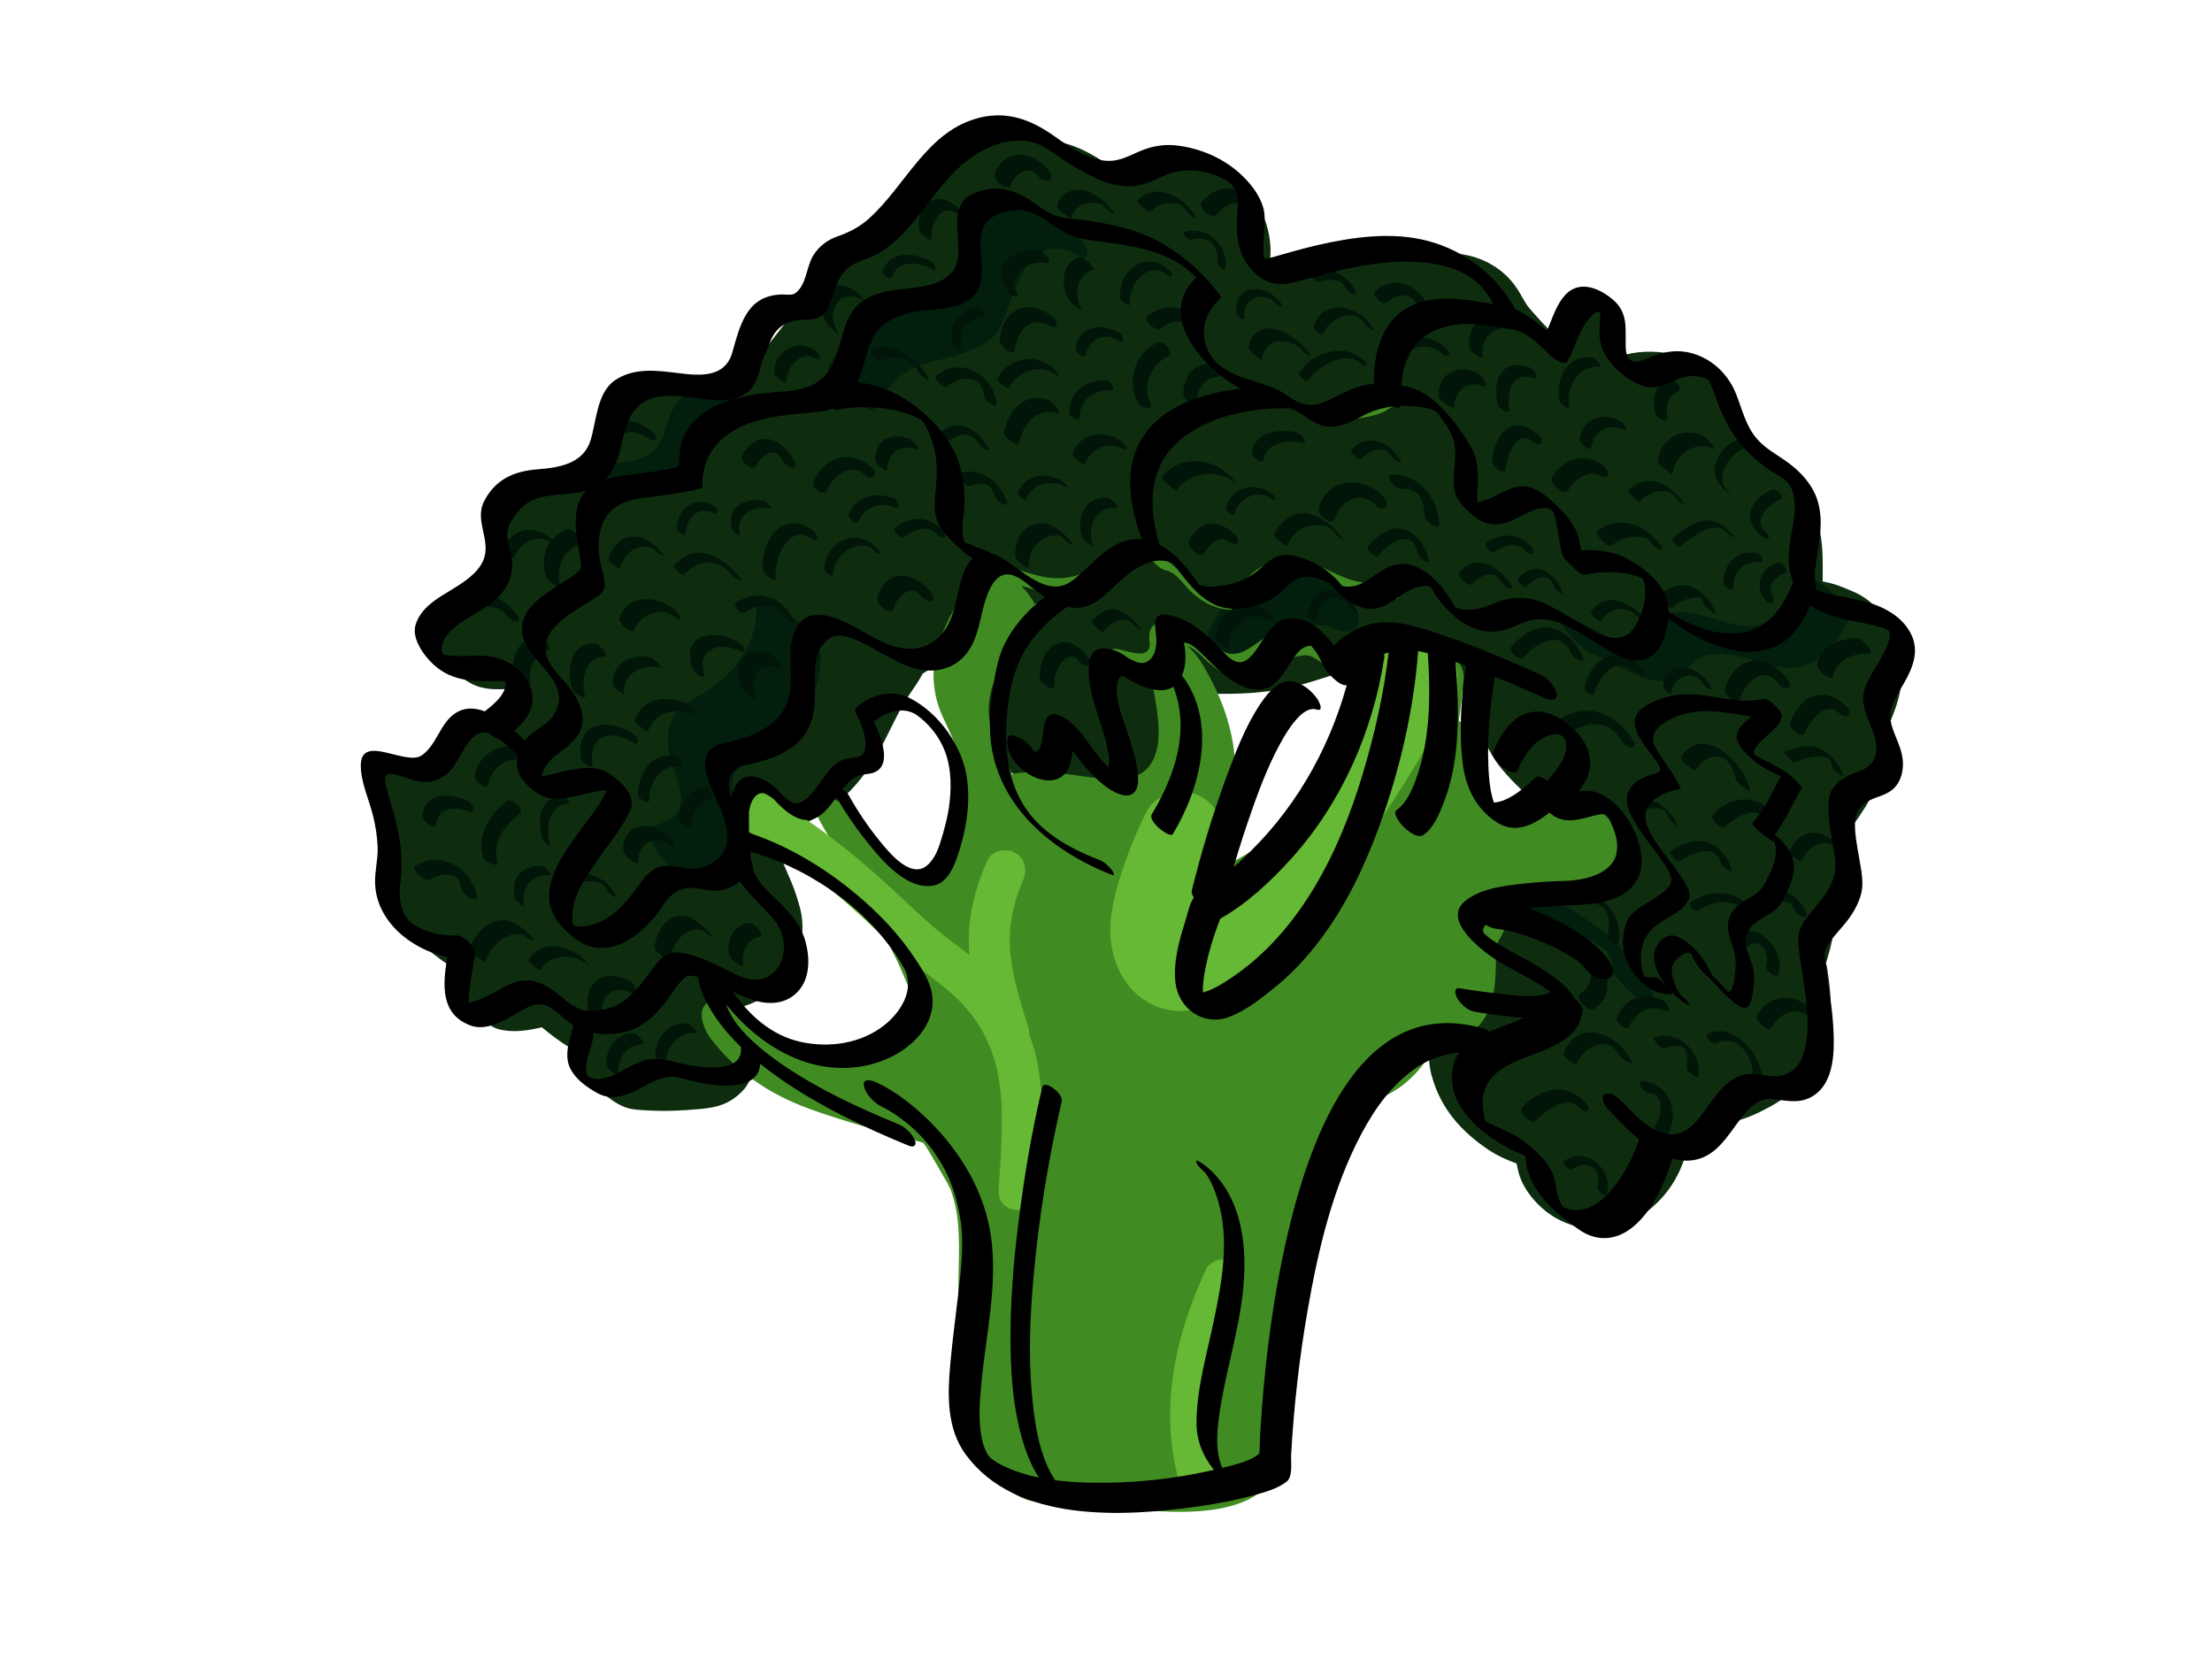 <?xml version="1.0" encoding="utf-8"?>
<!-- Generator: Adobe Illustrator 17.0.0, SVG Export Plug-In . SVG Version: 6.00 Build 0)  -->
<!DOCTYPE svg PUBLIC "-//W3C//DTD SVG 1.1//EN" "http://www.w3.org/Graphics/SVG/1.1/DTD/svg11.dtd">
<svg version="1.1" id="Layer_1" xmlns="http://www.w3.org/2000/svg" xmlns:xlink="http://www.w3.org/1999/xlink" x="0px" y="0px"
	 width="800px" height="600px" viewBox="0 0 800 600" enable-background="new 0 0 800 600" xml:space="preserve">
<g>
	<path fill="#0E2D0F" d="M687.849,243.399c-0.001-11.344-6.3-24.453-17.137-29.23c-4.572-2.015-7.615-3.205-11.524-3.862
		c0.003-0.292,0.01-0.584,0.012-0.877c0.064-7.817,0.279-16.245-2.969-23.512c-2.034-4.551-5.335-8.591-8.961-12.209
		c-1.902-3.117-4.135-6.07-6.597-8.851c-2.246-2.537-4.908-4.649-7.453-6.878c-1.092-3.708-2.524-7.073-4.154-10.803
		c-4.026-9.215-14.333-17.466-24.222-19.202c-6.954-1.221-13.18-1.097-19.434,1.014c1.59-3.461-1.128-7.125-3.348-9.714
		c-2.069-2.413,3.178-6.817-5.602-10.748c-1.341-0.6-6.306,2.09-7.947,2.939c-0.431,0.223-0.833,0.46-1.217,0.705
		c-0.007-0.008-0.016-0.016-0.023-0.024c-0.008,0.018-0.016,0.035-0.024,0.053c-2.95,1.898-4.624,4.406-7.024,7.047
		c-2.688-2.755-5.268-5.599-7.714-8.519c-0.791-1.162-1.515-2.367-2.098-3.648c0.159,0.379,0.317,0.759,0.475,1.139
		c-2.577-5.177-6.085-9.445-11.53-12.588c-6.779-3.914-14.934-4.989-22.5-2.962c-0.523,0.14-1.04,0.301-1.555,0.475
		c-2.08-0.727-4.229-1.313-6.455-1.734c-9.248-1.745-19.029,0.398-28.116,2.09c-3.707,0.69-7.384,1.18-10.951,2.43
		c-1.794,0.629-3.56,1.336-5.322,2.057c-1.846-0.386-3.685-0.77-5.522-1.118c0.15-1.052,0.296-2.106,0.416-3.168
		c1.028-9.11-2.913-20.258-9.671-26.486c-9.313-8.583-21.292-11.332-33.472-7.961c-1.627,0.451-3.224,1.041-4.778,1.738
		c-2.474,0.113-4.949,0.379-7.41,0.739c-6.745-4.535-13.438-9.114-21.745-10.52c-11.571-1.959-23.033-0.717-32.907,6.088
		c-1.879,0.546-3.734,1.251-5.556,2.191c-10.208,5.267-17.478,14.8-25.091,23.108c-7.725,8.43-17.165,14.907-25.102,23.112
		c-8.793,9.09-15.812,19.896-24.377,29.245c-1.529,1.67-0.687,4.177,0.808,6.521c-0.321,0.261-0.639,0.526-0.951,0.794
		c-9.558-4.973-21.615-8.869-32.214-4.99c-11.065,4.048-18.939,10.854-22.593,22.309c-1.285,4.03-1.503,8.464-1.69,12.697
		c-0.03,0.668-0.046,1.336-0.055,2.006c-6.364,3.472-16.816,1.201-23.255,3.506c-12.924,4.627-8.848,19.218-8.714,29.248
		c0.033,2.485-0.189,4.352-1.564,5.953c-1.849,2.151-5.318,2.587-7.886,3.337c-7.247,2.116-11.21,8.428-13.391,15.261
		c-0.87,2.726,2.783,6.974,4.3,8.716c3.192,3.665,7.444,7.251,12.292,8.367c2.991,0.689,6.07,0.692,9.124,0.482
		c-0.226,1.394-0.535,2.76-0.843,4.042c-0.908,3.766-2.527,7.84-6.237,9.633c-3.487,1.685-7.356,2.299-10.717,4.312
		c-3.432,2.056-4.441,5.188-5.596,8.875c-0.532,1.695-1.031,3.393-1.665,5.053c-0.129,0.339-0.503,0.769-0.732,1.071
		c-0.118-0.005-0.268-0.009-0.421-0.016c-0.372-0.111-0.911-0.264-1.076-0.329c-1.76-0.687-3.462-1.532-5.175-2.327
		c-4.154-1.929-10.305-4.597-12.957-0.559c-1.473-1.242-3.016-2.454-4.685-3.389c0.008,0.005-2.464-1.323-1.762,0.14
		c4.548,9.485,5.076,19.459,5.291,29.798c0.2,9.589,0.596,18.66,6.716,26.464c5.242,6.685,11.739,12.411,18.775,17.191
		c0.762,2.43,0.996,5.146,1.148,7.513c0.445,0.954,1.017,1.828,1.716,2.621c1.751,2.173,3.742,4.167,5.78,6.068
		c2.435,2.27,5.817,5.979,9.191,6.871c5.366,1.419,10.58,0.534,15.792-0.647c3.197,2.649,6.495,5.172,10.078,7.346
		c0.302,3.815,2.835,6.962,5.343,9.727c3.983,4.391,9.032,9.702,14.751,11.849c2.319,0.871,5.035,0.941,7.476,1.094
		c6.625,0.416,13.339,0.121,19.941-0.506c5.888-0.559,10.294-1.836,14.634-6.168c4.778-4.771,4.767-10.305,0.591-15.364
		c-1.653-2.003-3.483-4.062-5.455-6.017c1.682-2.937,3.077-6.01,4.268-9.221c0.203-0.05,0.405-0.092,0.608-0.146
		c2.296-0.615,4.464-1.51,6.484-2.629c0.468,0.253,0.911,0.42,1.278,0.419c3.559-0.006,5.447-0.714,8.599-2.322
		c0.352-0.18-0.063-0.979-0.702-1.891c1.827-2.098,2.46-4.658,2.279-7.483c3.839-6.609,5.205-14.638,3.027-22.41
		c-1.025-3.66-2.232-7.415-3.892-10.893c-1.107-2.677-2.274-5.331-3.429-7.982c-0.791-2.034-1.525-4.085-2.145-6.171
		c4.136-2.062,8.52-3.664,12.697-5.639c3.368-1.593,6.548-3.641,9.506-6.014c0.095,0.034,0.193,0.068,0.287,0.102
		c0.206-0.014,0.411-0.027,0.616-0.041c0.028-0.301,0.068-0.594,0.098-0.892c6.335-5.333,11.589-12.156,15.344-19.238
		c4.023-7.587,7.134-15.124,12.174-22.164c1.225-1.711,2.291-3.461,3.233-5.24c9.413-6.105,19.369-11.45,28.333-18.242
		c4.724-3.579,9.758-6.27,15.262-7.839c0.92,0.158,1.852,0.286,2.791,0.386c-1.04,0.851-2.036,1.766-2.979,2.751
		c-4.669,4.876-7.298,10.813-8.189,17.325c-9.123,2.678-15.972,11.591-16.036,21.278c-0.079,11.819,9.066,21.054,20.409,22.276
		c0.127,0.035,0.255,0.068,0.381,0.102c1.439,0.391,2.845,0.91,4.248,1.413c3.118,1.118,6.194,2.343,9.431,3.079
		c7.603,1.729,15.509,1.492,22.44-2.423c5.498-3.106,10.802-9.084,12.017-15.498c1.182-6.237,0.535-11.908-1.69-17.334
		c11.074-0.474,22.163,0.504,33.22-0.367c7.502-0.591,14.693-2.039,21.851-4.262c5.572-1.731,11.126-3.591,16.847-4.759
		c2.109-0.121,4.213-0.121,6.347,0.014c0.105,0.007,0.195,0.011,0.287,0.017c1.679,0.306,3.337,0.721,4.987,1.153
		c5.995,1.568,11.76,3.299,17.867,4.487c2.29,0.445,4.55,0.982,6.776,1.66c0.054,0.03,0.107,0.063,0.16,0.094
		c0.08,0.08,0.165,0.156,0.244,0.238c0.237,0.313,0.461,0.628,0.632,0.901c0.967,1.55,1.783,3.193,2.541,4.859
		c2.211,5.693,4.205,11.507,7.05,16.907c3.205,6.081,8.347,10.815,13.161,15.58c4.817,4.769,11.435,6.845,17.821,6.236
		c1.675,2.783,3.882,5.179,6.353,7.352c-1.165,2.676-2.091,5.473-2.563,8.505c-0.423,2.72-0.677,5.113-0.793,7.383
		c-6.049-1.039-12.206-0.882-18.931,0.335c-10.04,1.818-18.337,11.376-20.93,20.812c-1.394,5.161-1.405,10.329-0.036,15.503
		c0.122,0.454,0.261,0.916,0.412,1.382c-12.281,6.133-19.372,20.587-15.569,34.263c3.26,11.725,10.559,19.911,20.447,26.589
		c3.115,2.104,6.619,3.665,10.214,5.008c0.137,0.556,0.26,1.118,0.361,1.688c1.313,7.4,7.515,14.367,13.815,18.004
		c8.883,5.129,21.027,5.542,29.84-0.101c10.129-6.486,15.953-15.821,18.103-26.892c4.375-1.551,8.406-3.948,11.38-7.4
		c0.073-0.085,0.137-0.16,0.208-0.243c6.39,0.405,12.825-2.841,18.233-5.773c10.395-5.637,17.452-15.783,20.303-27.111
		c2.059-8.184,1.352-13.75,0.226-21.95c-0.125-0.911-0.332-1.806-0.566-2.697c0.566-1.927,1.167-3.848,1.632-5.777
		c1.535-6.375,2.498-13.013,3.223-19.512c0.427-3.822,0.659-7.622,0.564-11.468c-0.056-2.297-0.279-4.597-0.417-6.897
		c3.182-4.041,6.306-8.11,9.034-12.529c2.671-4.329,5.01-9.207,6.063-14.172c0.956-4.505,1.185-8.268,0.981-12.11
		C684.734,258.711,687.851,251.608,687.849,243.399z M528.054,248.391c-0.014-0.011-0.026-0.02-0.04-0.03
		C526.834,246.995,527.315,247.487,528.054,248.391z M157.575,282.252c0.002,0,0.008,0.001,0.01,0.002
		c-0.01,0.014-0.022,0.032-0.032,0.045c-0.062-0.014-0.156-0.016-0.303,0.007C157.385,282.285,157.487,282.268,157.575,282.252z
		 M210.65,384.392C209.076,383.859,208.837,383.216,210.65,384.392L210.65,384.392z M263.803,380.086
		c0.797,0.08,1.573,0.277,2.343,0.485c4.658,1.254,4.612,7.915-3.313-0.554C263.156,380.036,263.478,380.054,263.803,380.086z"/>
	<g>
		<path fill="#021E0D" d="M285.885,222.562c-1.313-0.998-12.247-8.123-12.339-2.232c-0.157,10.073-4.339,18.149-11.743,24.835
			c-2.788,2.518-5.928,4.633-9.14,6.568c-3.366,2.028-6.747,3.651-8.895,7.108c-4.986,8.025-0.361,17.496,1.881,25.591
			c0.169,0.611,0.304,1.229,0.438,1.848c0.08,0.391,0.148,0.785,0.21,1.179c0.001,0.012,0.001,0.02,0.002,0.032
			c0.124,1.743-0.117,3.467-0.641,5.127c-0.921,2.915-5.511,5.079-8.888,5.942c-5.605,1.433,1.495,10.338,3.087,12.153
			c2.555,2.912,5.56,5.534,8.889,7.529c1.829,1.096,5,2.916,7.322,2.323c4.367-1.116,8.957-3.036,11.451-6.986
			c2.414-3.825,2.242-8.03,1.661-12.313c-0.958-7.057-6.889-15.098-3.325-21.828c1.853-3.501,5.652-5.187,8.895-7.108
			c3.479-2.061,6.76-4.419,9.762-7.13c7.693-6.947,12.169-16.802,12.331-27.153C296.939,231.899,290.293,225.916,285.885,222.562z"
			/>
		<path fill="#021E0D" d="M250.982,167.092c2.943-9.195,6.575-17.298,17.61-17.527c1.742-0.036-2.37-4.456-2.661-4.756
			c-1.444-1.488-4.951-5.593-7.33-5.543c-5.103,0.106-9.713,1.568-13.096,5.535c-2.656,3.115-3.88,7.243-5.059,11.081
			c-1.365,4.441-2.878,6.757-7.177,9.12c-6.367,3.501-14.555,2.246-21.505,2.206c-1.737-0.01,2.388,4.475,2.661,4.756
			c1.489,1.535,4.902,5.53,7.33,5.543C231.981,177.565,247.083,179.273,250.982,167.092z"/>
		<path fill="#021E0D" d="M380.491,77.683c-7.986-4.355-17.434-6.514-24.146,1.032c-5.073,5.704-7.011,13.789-9.659,20.759
			c-1.016,2.674-2.092,5.48-4.356,7.333c-4.433,3.63-9.793,5.355-15.256,6.733c-4.897,1.235-9.749,2.421-14.286,4.705
			c-5.954,2.998-10.011,8.349-13.009,14.149c-2.755,5.328,15.142,18.113,16.535,15.419c2.783-5.384,6.334-10.055,11.513-13.308
			c4.232-2.657,9.247-3.663,14.03-4.851c5.125-1.272,10.137-2.916,14.64-5.73c3.182-1.988,4.713-4.153,6.127-7.523
			c2.794-6.66,4.511-13.755,8.469-19.886c4.56-7.065,11.284-8.278,18.001-4.614c0.784,0.428,3.046,1.587,3.967,0.6
			c0.931-0.999-0.411-3.146-0.875-3.916C389.464,84.09,385.08,80.186,380.491,77.683z"/>
		<path fill="#021E0D" d="M662.948,214.518c-0.625-0.583-8.425-7.582-9.547-5.559c-4.43,7.987-10.586,17.427-20.763,17.441
			c-7.276,0.01-14.199-3.723-21.361-4.705c-4.317-0.592-8.998-0.33-12.819,1.916c-3.762,2.211-5.824,6.596-10.406,7.418
			c-1.887,0.339-4.038,0.148-5.911-0.207c0.365,0.069-0.943-0.477-0.843-0.363c-0.38-0.221-0.756-0.45-1.129-0.679
			c-4.597-2.821-9.38-5.115-14.462-6.933c-4.289-1.535-0.327,4.022,0.545,5.082c2.876,3.498,6.99,7.841,11.379,9.411
			c8.051,2.881,14.912,9.161,23.772,8.893c4.78-0.145,7.595-3.464,10.857-6.435c3.726-3.393,8.563-3.529,13.326-2.981
			c7.477,0.86,14.384,4.715,21.992,4.705c10.483-0.015,17.045-9.689,21.582-17.867C670.557,221.135,664.349,215.826,662.948,214.518
			z"/>
		<path fill="#021E0D" d="M572.611,331.681c-8.294-5.659-20.028-11.889-30.404-9.358c-1.404,0.343,5.865,8.271,6.198,8.582
			c1.842,1.718,6.078,6.295,8.993,5.584c6.539-1.595,14.405,1.627,19.974,4.787c1.308,0.743,2.467,1.51,3.363,2.148
			c-0.246-0.165,0.003,0.051,0.278,0.269c0.438,0.696,0.879,1.456,1.184,2.214c0.617,1.536,0.887,3.17,0.936,4.816
			c0.039,1.346,1.896,3.259,2.655,4.151c1.729,2.031,3.667,3.899,5.713,5.609c0.471,0.394,7.1,5.72,7.024,3.103
			c-0.167-5.712-3.687-10.785-7.17-15.057C586.037,342.008,579.544,336.412,572.611,331.681z"/>
		<path fill="#021E0D" d="M480.686,210.346c-18.375-10.056-38.557,2.464-44.611,20.947c-2.717,8.297,16.806,23.245,19.91,13.767
			c2.149-6.562,6.471-11.855,12.086-15.824c2.002-1.414,5.336-2.744,7.506-3.048c0.638-0.074,1.278-0.117,1.92-0.128
			c-0.037,0.001,2.005,0.164,1.896,0.082c0.508,0.112,1.011,0.241,1.507,0.398c-1.965-0.562,0.976,0.586,1.177,0.696
			c3.586,1.963,9.887,2.032,9.42-3.569C491.001,217.732,485.52,212.992,480.686,210.346z"/>
	</g>
	<g>
		<path fill="#418C22" d="M582.071,296.376c-0.393-0.396-0.786-0.764-1.152-1.089c-1.682-1.49-3.954-3.485-6.315-3.794
			c-0.474-0.062-1.022-0.14-1.506-0.025c-3.177,0.753-6.306,1.398-9.554,1.77c-7.039,0.807-14.173,0.289-21.133-0.905
			c-0.769-0.132-1.535-0.282-2.3-0.439c-0.614-0.608-1.246-1.187-1.912-1.697c-2.176-1.668-4.272-3.175-6.419-4.45
			c-0.023-1.137,0.015-2.277,0.05-3.384c0.155-4.819,0.964-9.595,1.017-14.419c0.031-2.81-3.15-5.673-5.235-7.316
			c0.763-5.041,1.362-10.113,1.747-15.177c0.421-5.552-5.833-12.233-12.072-15.25c-1.35-1.5-3.234-2.612-5.216-2.643
			c-6.338-0.101-12.108,2.385-17.961,4.492c-6.2,2.233-11.327,2.473-17.017-1.009c-5.621-3.44-11.565-3.978-17.69-1.379
			c-4.951,2.1-9.185,7.83-15.1,6.688c-2.883-0.556-5.366-4.241-7.877-6.347c-4.181-3.505-8.76-5.586-14.279-5.458
			c-5.085,0.118-6.996,2.704-6.405,7.476c0.898,7.246-7.751,3.311-11.543,2.746c-6.626-0.986-1.537,8.242,2.648,8.866
			c5.427,0.808,12.014,4.344,16.489-0.583c0.866-0.954,1.371-2.139,1.636-3.382c3.038,6.011,5.298,12.34,6.292,19.048
			c-0.148-0.87-0.302-1.725-0.457-2.561c-0.725-3.923-3.4-7.188-7.053-8.859c-2.178-0.997-7.213-1.268-6.489,2.652
			c1.476,7.99,3.608,19.508-1.155,26.513c-3.354,4.933-8.725,5.412-14.54,5.25c-8.174-0.229-16.712-2.472-25.811-2.499
			c-3.087-0.009-6.513,0.159-9.875,0.696c-0.653-1.87-1.371-3.715-2.124-5.528c-1.983-4.768-4.895-9.005-5.741-12.914
			c-1.483-6.855,0.751-14.487,3.839-20.64c3.076-6.129,7.259-12.069,12.106-16.946c3.146-3.165-1.994-9.354-4.645-12.034
			c3.387,0.898,6.722,2.092,10.133,2.972c6.895,1.777,13.364,1.565,19.802-1.679c2.669-1.345-3.473-7.794-5.704-6.67
			c-6.927,3.491-13.436,3.213-20.695,1.002c-6.257-1.906-12.21-3.86-18.839-3.536c-1.708,0.084,0.013,2.826,0.605,3.636
			c-7.059,7.393-12.744,16.911-15.598,26.651c-2.442,8.334-1.66,17.39,2.023,25.228c4.239,9.021,8.16,17.192,8.52,27.348
			c0.221,6.251-1.839,12.296-5.231,17.356c-0.592,0.805-1.19,1.606-1.777,2.415c-2.974,3.684-6.667,6.688-10.633,8.634
			c-1.132,0.556-2.282,1.026-3.508,1.326c-0.167,0.041-0.281,0.073-0.375,0.102c-0.068-0.002-0.134-0.003-0.223-0.003
			c-0.272,0-0.544-0.025-0.815-0.056c-0.019-0.022-0.537-0.138-0.938-0.244c-0.111-0.048-0.212-0.095-0.295-0.138
			c-0.206-0.152-0.486-0.373-0.76-0.595c-0.711-0.683-1.765-1.738-2.065-2.014c-0.725-0.821-1.436-1.654-2.13-2.501
			c-0.38-0.464-1.831-2.395-2.155-2.804c-0.678-0.964-1.343-1.937-1.994-2.919c-1.443-2.18-2.835-4.411-4.084-6.709
			c-2.515-4.626-8.604-9.767-14.017-10.297c-5.914-0.579-3.536,5.859-1.965,8.748c1.003,1.845,2.087,3.665,3.21,5.467
			c-0.238-0.151-0.475-0.304-0.712-0.455c-7.728-4.927-15.325-10.072-22.729-15.472c-3.269-2.384-8.268-0.505-10.126,2.713
			c-2.181,3.776-0.548,7.747,2.713,10.126c12.258,8.941,24.996,17.627,38.355,24.852c0.908,0.491,1.83,0.956,2.762,1.399
			c0.176,0.084,0.663,0.414,0.842,0.519c0.326,0.293,0.644,0.595,0.956,0.9c2.203,2.151,3.59,4.346,5.366,7.13
			c4.943,7.75,8.832,16.232,12.123,24.796c0.468,1.218,1.143,2.31,1.982,3.197c-1.685,0.366-3.061,1.397-3.678,3.475
			c-1.014,3.419-1.732,4.984-3.897,7.484c-0.92,1.062-2.005,1.969-3.113,2.825c1.103-0.852-1.717,0.916-2.233,1.169
			c-1.102,0.538-2.262,0.948-3.425,1.329c-0.443,0.139-0.887,0.267-1.336,0.385c-0.125,0.035-0.225,0.063-0.313,0.088
			c-1.755,0.322-3.547,0.467-5.331,0.48c-3.676,0.151-5.191,2.474-5.392,5.24c-2.877-0.866-5.744-1.751-8.598-2.659
			c0.602,0.172-2.642-0.941-2.977-1.064c-1.819-0.665-3.611-1.401-5.39-2.164c-1.178-0.504-2.332-1.061-3.479-1.631
			c1.371,0.65-2.12-1.324-2.706-1.746c-0.731-0.527-1.458-1.058-2.197-1.574c-0.201-0.141-0.486-0.358-0.778-0.585
			c-0.223-0.208-0.446-0.413-0.662-0.629c-0.095-0.112-0.209-0.244-0.342-0.398c-0.838-0.991-1.622-2.027-2.413-3.055
			c-3.268-4.252-10.259-9.596-16.043-7.223c-5.889,2.416-2.543,10.275,0.12,13.74c9.253,12.037,21.222,20.02,35.427,25.217
			c13.087,4.788,26.853,8.334,40.287,12.021c0.312,0.085,0.668,0.186,1.045,0.293c0.256,0.365,0.512,0.731,0.765,1.099
			c0.155,0.226,0.286,0.413,0.394,0.569c0.115,0.199,0.324,0.546,0.674,1.111c0.71,1.149,1.392,2.316,2.077,3.48
			c1.365,2.322,2.689,4.667,4.034,7.001c0.616,1.066,1.193,2.13,1.735,3.236c0.085,0.187,0.154,0.342,0.217,0.481
			c0.268,0.739,0.515,1.485,0.742,2.237c2.825,8.925,2.311,19.29,2.1,29.135c-0.241,11.162,0.304,22.278-0.757,33.408
			c-0.513,5.372-2.062,10.513-1.471,15.96c0.658,6.057,3.314,11.648,6.986,16.454c3.095,4.051,6.972,7.283,11.289,9.803
			c3.291,2.849,7.178,5.044,11.163,5.759c7.903,1.417,15.773,2.821,23.771,3.652c5.215,0.542,10.257,0.303,15.18-0.58
			c2.143,0.186,4.288,0.341,6.435,0.456c13.251,0.707,33.685,0.415,41.611-12.441c5.251-8.516,4.469-18.686,4.836-28.313
			c0.409-10.709,4.129-21.085,5.812-31.624c2.316-14.511,3.931-29.111,7.097-43.478c1.681-7.625,3.826-15.156,6.691-22.423
			c0.952-2.414,2.021-4.779,3.184-7.097c4.467-1.272,8.743-2.98,13.059-5.124c8.427-4.185,13.894-11.095,18.132-18.865
			c0.733-0.103,1.504-0.213,2.325-0.339c7.631-1.168,13.2-4.043,16.328-11.386c2.564-6.019,2.686-13.449,2.711-19.906
			c0.004-0.974-0.153-1.937-0.414-2.882c0.383-0.64,0.772-1.276,1.137-1.928c3.409-6.09,5.544-12.001,6.667-18.526
			c0.398-0.003,0.796-0.005,1.189-0.001c4.418,0.047,8.835,0.122,13.254,0.05c6.404-0.104,13.082-0.506,19.009-3.146
			c5.759-2.565,9.039-7.174,10.784-13.123C593.605,302.812,584.936,295.701,582.071,296.376z M429.555,233.689
			c2.122,0.714,3.912,2.489,5.458,3.964c3.501,3.341,7.178,6.299,11.94,7.561c5.79,1.534,10.812-1.44,15.365-4.601
			c2.974-2.066,6.118-3.496,9.777-3.618c2.168-0.072,3.915,1.453,5.694,2.465c6.043,3.436,12.192,4.167,18.916,2.592
			c2.816-0.66,5.499-1.704,8.184-2.699c-0.054,0.493-0.105,0.987-0.162,1.48c-0.115,1.008-0.241,2.016-0.367,3.023
			c-0.082,0.585-0.165,1.171-0.249,1.755c-0.435,3-0.943,5.989-1.5,8.969c-1.127,6.03-2.559,12.007-4.411,17.857
			c-0.898,2.836-1.954,5.619-3.15,8.343c-0.14,0.319-0.296,0.632-0.444,0.947c-0.72-0.059-1.443-0.1-2.169-0.105
			c-7.197-0.048-16.639,2.881-21.296,8.8c-4.058,5.159-8.581,9.863-13.561,14.102c-5.052,3.573-10.41,6.645-16.02,9.253
			c-1.188,0.441-2.382,0.857-3.582,1.259c0.229-1.376,0.359-2.767,0.372-4.189c2.262-5.628,4.582-11.216,6.24-17.066
			c5.395-19.025-0.048-37.762-10.135-54.232C433.164,237.443,431.477,235.427,429.555,233.689z M326.517,316.51L326.517,316.51
			C327.466,316.855,327.061,316.725,326.517,316.51z"/>
		<path fill="#418C22" d="M421.517,206.22c3.928,0.77,6.627,5.382,9.437,7.959c3.347,3.069,7.12,5.336,11.642,6.119
			c7.817,1.353,11.656-2.935,17.135-7.583c6.929-5.879,15.413-5.312,23.196-1.65c7.372,3.469,14.335,7.24,22.729,5.292
			c1.133-0.263-3.647-6.475-5.625-6.016c-8.827,2.048-15.754-2.465-23.519-5.87c-7.272-3.188-15.2-3.187-21.832,1.507
			c-2.527,1.789-4.567,4.179-6.997,6.09c-3.32,2.609-7.249,2.984-11.281,2.087c-4.569-1.016-6.953-4.628-10.114-7.771
			c-2.899-2.883-6.333-5.383-10.395-6.18c-1.225-0.24,1.202,2.892,1.287,2.983C418.314,204.399,419.822,205.887,421.517,206.22z"/>
		<path fill="#418C22" d="M485.514,151.696c4.558-0.044,8.831-0.639,13.178-2.027c3.764-1.202,5.289-4.183,9.63-3.548
			c1.496,0.219-1.09-3.208-1.204-3.332c-1.217-1.331-2.835-2.845-4.687-3.116c-3.599-0.527-5.361,0.973-8.217,2.832
			c-3.958,2.576-10.038,2.7-14.591,2.743c-1.533,0.015,1.002,3.111,1.204,3.332C481.885,149.737,483.776,151.713,485.514,151.696z"
			/>
	</g>
	<g>
		<path fill="#011609" d="M324.93,208.313c-4.222,0.578-6.754,4.033-7.676,7.973c-0.571,2.44,5.213,6.714,5.827,4.088
			c0.869-3.712,5.672-9.414,9.604-5.202c0.933,1,2.602,2.646,4.17,2.121c1.498-0.501,0.33-2.718-0.314-3.407
			C333.559,210.69,329.572,207.677,324.93,208.313z"/>
		<path fill="#011609" d="M323.72,190.83c-1.316,1.036,2.068,4.456,3.539,3.299c2.99-2.354,8.238-4.604,11.357-1.178
			c0.621,0.681,1.744,1.745,2.79,1.37c1.002-0.359,0.301-1.814-0.153-2.313C336.236,186.496,329.524,186.263,323.72,190.83z"/>
		<path fill="#011609" d="M318.253,199.615c-2.835-3.69-6.731-5.957-11.456-4.851c-5.012,1.174-8.502,5.955-8.702,10.952
			c-0.045,1.115,3.064,3.111,3.092,2.417c0.142-3.521,1.741-6.341,4.438-8.542c2.514-2.051,7.946-3.727,10.376-0.563
			C316.627,199.845,319.83,201.668,318.253,199.615z"/>
		<path fill="#011609" d="M306.925,185.918c-0.65,1.554,2.906,4.321,3.677,2.48c2.114-5.05,7.693-6.922,12.678-4.957
			c2.775,1.094,1.614-2.519-0.141-3.21C316.853,177.752,309.707,179.275,306.925,185.918z"/>
		<path fill="#011609" d="M331.617,162.528c1.192,0.415,0.188-1.155-0.054-1.462c-0.771-0.976-1.872-2.079-3.076-2.498
			c-2.789-0.971-5.667-1.174-8.327,0.264c-2.705,1.463-3.615,4.712-3.687,7.565c-0.026,1.014,1.564,2.264,2.24,2.809
			c0.177,0.143,2.086,1.606,2.109,0.698C320.978,163.746,325.831,160.513,331.617,162.528z"/>
		<path fill="#011609" d="M299.022,177.365c2.243-5.14,8.628-10.443,13.847-5.63c2.665,2.459,5.103-0.145,2.432-2.608
			c-7.503-6.92-17.156-4.084-21.126,5.014C293.259,176.242,297.938,179.851,299.022,177.365z"/>
		<path fill="#011609" d="M273.081,168.804c1.187-2.008,2.604-3.782,4.784-4.74c2.579-1.133,4.028,0.363,5.18,2.513
			c0.648,1.208,2.159,2.504,3.594,2.541c1.504,0.039,1.174-1.561,0.706-2.434c-1.942-3.622-5.097-7.111-9.339-7.827
			c-4.239-0.716-7.558,2.165-9.588,5.6C267.177,166.557,272.031,170.58,273.081,168.804z"/>
		<path fill="#011609" d="M267.625,193.415c-1.926-7.156,4.732-10.701,11-9.45c1.106,0.221-1.194-2.563-2.067-2.737
			c-3.3-0.658-6.7-0.42-9.521,1.555c-2.894,2.027-3.128,5.635-2.288,8.762C264.982,192.404,267.919,194.507,267.625,193.415z"/>
		<path fill="#011609" d="M293.871,191.793c-4.306-3.011-9.025-3.669-13.098,0.057c-3.83,3.503-5.439,9.641-4.675,14.643
			c0.254,1.662,4.868,4.737,4.508,2.385c-0.927-6.069,4.605-19.811,12.639-14.191C296.408,196.899,296.004,193.286,293.871,191.793z
			"/>
		<path fill="#011609" d="M265.914,218.177c-1.089,0.767,2.22,4.311,3.589,3.346c4.378-3.085,11.293-4.375,13.9,1.506
			c0.549,1.238,4.65,3.652,3.583,1.245C283.15,215.62,273.735,212.665,265.914,218.177z"/>
		<path fill="#011609" d="M247.479,207.86c5.182-5.901,12.258-6.1,17.362,0.189c0.752,0.927,4.684,3.245,2.694,0.791
			c-6.207-7.648-15.856-13.296-23.693-4.372C243.117,205.295,246.801,208.633,247.479,207.86z"/>
		<path fill="#011609" d="M248.076,192.48c0.148-5.149,4.665-9.679,9.821-6.957c0.62,0.327,1.63,0.263,1.584-0.646
			c-0.05-0.973-0.932-1.747-1.726-2.166c-6.572-3.471-12.786,1.224-12.988,8.248C244.725,192.376,248.018,194.48,248.076,192.48z"/>
		<path fill="#011609" d="M220.12,202.046c-0.417,1.364,3.901,3.811,3.942,3.676c0.812-2.65,2.108-4.862,4.355-6.529
			c2.273-1.686,6.6-2.212,8.728,0.056c1.311,1.397,4.387,2.88,1.823,0.146c-2.633-2.807-5.83-5.312-9.833-5.394
			C224.486,193.904,221.351,198.03,220.12,202.046z"/>
		<path fill="#011609" d="M224.001,223.83c-0.438,1.603,4.926,5.585,5.304,4.204c1.426-5.216,9.441-8.955,14.082-5.309
			c0.218,0.171,2.65,1.938,2.644,0.747c-0.006-1.307-1.757-2.747-2.66-3.457C237.275,215.226,226.451,214.872,224.001,223.83z"/>
		<path fill="#011609" d="M269.019,234.447c-0.656-1.244-1.864-2.315-3.125-2.915c-3.781-1.797-8.396-2.707-12.385-1.045
			c-4.515,1.881-4.614,6.731-3.277,10.78c0.426,1.29,1.639,2.407,2.766,3.096c0.477,0.292,2.207,0.99,1.776-0.315
			c-1.163-3.525-1.046-7.055,2.426-9.081c3.187-1.859,7.702-0.905,10.803,0.569C269.046,236.033,269.535,235.427,269.019,234.447z"
			/>
		<path fill="#011609" d="M277.975,236.338c-3.433-1.151-7.263-1.093-9.571,2.061c-2.123,2.901-1.593,7.044-0.299,10.144
			c0.624,1.498,1.996,2.773,3.334,3.641c0.441,0.286,2.581,1.292,1.956-0.206c-1.175-2.818-1.413-6.005,0.271-8.673
			c1.802-2.853,5.229-2.895,8.105-1.93c1.538,0.516,0.387-1.544,0.069-1.966C280.882,238.138,279.512,236.854,277.975,236.338z"/>
		<path fill="#011609" d="M251.006,257.046c-0.88-1.032-2.06-2.279-3.342-2.81c-6.883-2.851-15.322-1.864-18.02,6.016
			c-0.512,1.496,4.625,4.455,4.661,4.347c2.515-7.347,10.305-8.902,16.953-6.148C252.484,258.958,251.23,257.308,251.006,257.046z"
			/>
		<path fill="#011609" d="M239.147,241.455c0.358,0.072-1.005-1.452-1.12-1.567c-0.606-0.601-1.685-1.931-2.58-2.11
			c-7.057-1.412-14.298,1.809-13.812,9.878c0.043,0.714,1.3,1.636,1.766,2.071c0.159,0.148,2.187,1.588,2.189,1.617
			C225.113,243.438,232.118,240.049,239.147,241.455z"/>
		<path fill="#011609" d="M206.729,248.688c0.345,1.475,5.327,5.079,4.875,3.146c-1.419-6.063-0.328-14.134,7.313-14.407
			c1.162-0.042-0.668-2.3-0.838-2.488c-0.773-0.853-2.176-2.302-3.458-2.256C206.077,232.989,205.175,242.043,206.729,248.688z"/>
		<path fill="#011609" d="M229.275,265.608c-3.955-2.641-8.691-4.283-13.445-3.134c-5.436,1.313-6.476,7.07-5.707,11.82
			c0.258,1.595,4.531,4.339,4.17,2.112c-0.612-3.779-0.183-7.797,3.628-9.622c3.4-1.628,7.717-0.392,10.673,1.581
			C231.506,270.311,231.316,266.971,229.275,265.608z"/>
		<path fill="#011609" d="M234.764,289.31c0.13-6.299,4.228-13.177,11.31-12.008c1.196,0.197,0.823-1.312,0.493-1.862
			c-0.616-1.025-1.653-1.844-2.841-2.04c-8.309-1.371-12.868,6.538-13.019,13.841C230.675,288.807,234.716,291.635,234.764,289.31z"
			/>
		<path fill="#011609" d="M241.023,304.975c0.301,0.242,2.78,1.976,2.848,0.659c0.073-1.397-1.752-2.893-2.697-3.649
			c-2.958-2.369-6.612-3.947-10.417-2.914c-3.781,1.026-5.597,4.64-5.355,8.337c0.095,1.462,1.633,2.822,2.697,3.649
			c0.214,0.166,2.935,1.987,2.848,0.659c-0.179-2.744,0.642-5.029,2.909-6.662C235.788,303.663,239.127,303.458,241.023,304.975z"/>
		<path fill="#011609" d="M253.878,284.67c-5.535,1.705-8.077,6.029-8.168,11.655c-0.03,1.83,4.42,4.783,4.462,2.146
			c0.077-4.787,2.42-8.211,7.038-9.633C259.234,288.215,255.744,284.096,253.878,284.67z"/>
		<path fill="#011609" d="M207.579,319.461c3.873-0.9,10.31-1.788,12.2,2.681c0.359,0.848,3.459,3.053,3.103,2.213
			c-3.141-7.426-10.838-9.676-18.211-7.963C204.19,316.503,206.596,319.689,207.579,319.461z"/>
		<path fill="#011609" d="M384.496,194.595c0.79,0.815,2.085,2.288,3.291,2.476c0.759,0.118-1.093-2.055-1.18-2.145
			c-3.35-3.457-7.353-6.662-12.418-5.365c-4.976,1.274-7.287,6.822-7.064,11.494c0.051,1.073,1.982,2.507,2.7,3.11
			c0.143,0.121,2.259,1.824,2.221,1.027c-0.166-3.465,0.953-6.517,3.4-8.972C377.223,194.438,382.278,192.305,384.496,194.595z"/>
		<path fill="#011609" d="M404.016,183.666c0.713,0.049-0.773-1.681-0.851-1.763c-0.596-0.628-1.675-1.832-2.625-1.897
			c-8.137-0.555-11.249,6.925-9.332,13.909c0.272,0.992,1.32,1.863,2.075,2.486c0.061,0.05,2.002,1.391,1.818,0.725
			C393.258,190.409,396.112,183.128,404.016,183.666z"/>
		<path fill="#011609" d="M368.186,178.249c-0.356,0.946,2.716,2.839,2.801,2.612c2.306-6.141,9.036-7.671,14.574-4.706
			c1.519,0.813-0.95-2.007-1.538-2.322C378.205,170.718,370.755,171.405,368.186,178.249z"/>
		<path fill="#011609" d="M347.124,171.229c-1.694,0.582,2.221,5.053,3.868,4.487c1.803-0.62,3.702-1.034,5.583-0.474
			c1.865,0.556,2.59,2.578,3.246,4.226c0.5,1.257,1.923,2.461,3.158,2.945c1.155,0.453,1.585-0.197,1.166-1.251
			C361.403,174.27,354.803,168.591,347.124,171.229z"/>
		<path fill="#011609" d="M407.279,161.539c-0.708-1.186-1.87-2.233-3.086-2.878c-6.103-3.235-13.683-1.725-16.262,5.173
			c-0.601,1.608,4.147,4.651,4.364,4.07c2.176-5.821,8.564-8.431,14.149-5.47C407.42,162.951,407.829,162.459,407.279,161.539z"/>
		<path fill="#011609" d="M368.496,160.381c1.436-6.543,6.125-12.974,13.584-11.006c1.535,0.405,0.502-1.509,0.132-2.011
			c-0.902-1.226-2.311-2.613-3.833-3.014c-8.354-2.205-13.652,4.263-15.307,11.803C362.682,157.938,368.161,161.906,368.496,160.381
			z"/>
		<path fill="#011609" d="M354.54,161.093c0.714,1.18,4.239,2.941,2.722,0.431c-3.622-5.993-10.322-10.599-16.701-5.56
			c-0.887,0.701,2.216,3.95,3.31,3.086C347.94,155.834,351.882,156.694,354.54,161.093z"/>
		<path fill="#011609" d="M390.483,150.756c0.167-6.423,5.289-9.573,11.256-9.67c2.252-0.036-0.324-3.678-1.963-3.651
			c-7.14,0.116-12.876,4.094-13.072,11.618C386.66,150.698,390.423,153.055,390.483,150.756z"/>
		<path fill="#011609" d="M422.481,128.821c2.503-1.232-1.798-6.011-3.913-4.971c-8.131,4.001-11.175,13.495-7.154,21.525
			c1.178,2.353,6.441,3.74,4.535-0.065C412.862,139.143,416.655,131.687,422.481,128.821z"/>
		<path fill="#011609" d="M388.995,125.791c-0.243,1.641,3.506,4.295,3.757,2.609c0.81-5.456,6.656-8.528,11.455-5.334
			c2.625,1.747,2.593-1.328,0.704-2.585C398.993,116.541,390.196,117.709,388.995,125.791z"/>
		<path fill="#011609" d="M367.45,112.172c-3.819,2.074-5.459,6.649-5.919,10.718c-0.264,2.338,5.205,6.158,5.466,3.849
			c0.778-6.878,5.568-13.056,12.729-8.781c0.921,0.55,2.677,0.643,2.503-0.878c-0.188-1.641-1.708-2.874-3.017-3.655
			C375.636,111.29,371.318,110.07,367.45,112.172z"/>
		<path fill="#011609" d="M380.41,132.539c-6.891-4.758-15.275-3.2-19.664,4.098c-0.685,1.139,3.602,4.378,3.994,3.726
			c3.439-5.718,10.781-9.201,16.829-5.025C384.419,137.305,381.438,133.248,380.41,132.539z"/>
		<path fill="#011609" d="M338.63,135.814c-1.282,1.061,2.661,5.068,4.131,3.852c2.264-1.873,4.758-2.886,7.714-2.697
			c3.671,0.235,5.092,3.139,5.485,6.421c0.194,1.624,4.723,4.721,4.443,2.386C359.154,135.342,347.248,128.684,338.63,135.814z"/>
		<path fill="#011609" d="M344.323,123.991c0.221,0.981,0.91,1.793,1.819,2.234c0.5,0.243,1.792,0.399,1.57-0.586
			c-1.378-6.093,2.17-10.006,7.941-11.403c1.495-0.362-1.111-3.518-2.545-3.17C346.726,112.61,342.813,117.315,344.323,123.991z"/>
		<path fill="#011609" d="M318.368,130.483c4.639-2.585,10.921-1.213,13.537,3.599c0.592,1.089,1.579,2.012,2.582,2.721
			c0.226,0.159,1.885,1.085,1.313,0.032c-3.828-7.043-13.227-14.66-21.436-10.086C313.972,126.969,317.195,131.136,318.368,130.483z
			"/>
		<path fill="#011609" d="M369.307,97.517c2.506-2.188,6.196-2.968,9.413-2.425c1.343,0.226,0.645-1.321,0.259-1.878
			c-0.725-1.048-2.001-2.318-3.321-2.541c-4.213-0.711-8.58,0.463-11.655,3.487c-3.136,3.084-2.354,7.298-0.008,10.556
			c0.762,1.058,1.977,2.291,3.321,2.541c1.339,0.249,0.647-1.339,0.259-1.878C365.548,102.564,366.947,99.578,369.307,97.517z"/>
		<path fill="#011609" d="M389.473,111.137c0.265,0.199,2.079,1.431,1.436,0.217c-2.715-5.121-1.317-12.133,4.689-13.913
			c0.408-0.121-1.923-2.613-2.034-2.716c-0.526-0.49-1.994-2.094-2.852-1.839c-6.602,1.956-7.254,9.66-4.435,14.978
			C386.96,109.151,388.332,110.277,389.473,111.137z"/>
		<path fill="#011609" d="M408.606,110.181c-0.188-3.749,0.956-7.128,3.562-9.859c2.602-2.728,6.725-3.571,9.751-1.093
			c0.266,0.218,1.783,1.191,1.893,0.307c0.114-0.919-1.034-1.861-1.64-2.357c-8.216-6.728-17.58,0.735-17.098,10.337
			C405.142,108.884,408.652,111.1,408.606,110.181z"/>
		<path fill="#011609" d="M432.347,116.206c-0.106-1.523-1.548-2.936-2.855-3.545c-5.196-2.419-9.872-1.929-14.417,1.544
			c-1.844,1.41,2.752,6.07,4.817,4.492c3.084-2.357,6.298-3.179,9.912-1.497C430.792,117.661,432.455,117.743,432.347,116.206z"/>
		<path fill="#011609" d="M432.905,145.112c0.092-4.258,2.68-8.641,7.328-8.774c2.789-0.08-1.016-4.854-2.922-4.799
			c-6.182,0.178-9.273,5.26-9.398,10.993C427.871,144.432,432.843,147.951,432.905,145.112z"/>
		<path fill="#011609" d="M451.56,125.602c-0.106,0.925,1.437,2.139,2.018,2.681c0.111,0.103,2.776,2.174,2.815,1.826
			c0.356-3.108,1.727-5.498,4.811-6.469c1.376-0.433,2.919-0.255,4.308-0.014c0.795,0.138,1.575,0.409,2.322,0.703
			c0.539,0.213,2.485,1.772,1.638,0.714c0.967,1.208,2.115,2.342,3.418,3.187c0.941,0.61,1.296,0.311,0.564-0.604
			c-3.055-3.814-6.958-7.066-11.72-8.42C456.635,117.756,452.174,120.239,451.56,125.602z"/>
		<path fill="#011609" d="M475.047,118.11c-0.317,0.994,3.187,3.673,3.476,2.766c1.724-5.397,11.439-10.108,15.006-3.673
			c0.433,0.781,4.057,3.436,3.005,1.539C492.048,110.646,478.528,107.215,475.047,118.11z"/>
		<path fill="#011609" d="M473.032,137.681c3.436-5.084,13.422-11.35,19.163-6.187c1.871,1.683,2.997,0.5,1.114-1.194
			c-7.266-6.536-18.233-3.207-23.413,4.457C469.173,135.825,472.458,138.531,473.032,137.681z"/>
		<path fill="#011609" d="M501.782,109.369c3.049-2.844,7.938-4.114,10.268,0.159c1.057,1.938,5.854,3.601,3.978,0.163
			c-3.815-6.995-12.306-10.294-18.622-4.402C495.917,106.677,500.204,110.84,501.782,109.369z"/>
		<path fill="#011609" d="M477.135,101.853c2.692-0.696,7.423-1.365,9.033,1.57c0.65,1.184,1.773,2.285,3.024,2.82
			c0.992,0.424,1.558-0.106,1.018-1.091c-3.392-6.184-9.936-9.333-16.816-7.554C471.996,97.959,475.562,102.26,477.135,101.853z"/>
		<path fill="#011609" d="M447.191,113.303c0.131,0.967,3.118,3.128,2.928,1.736c-0.42-3.095,0.592-6.011,3.638-7.235
			c2.657-1.068,5.963-0.248,7.735,1.965c1.016,1.27,3.338,1.733,1.696-0.318c-2.536-3.167-6.355-5.293-10.484-4.81
			C448.233,105.161,446.653,109.34,447.191,113.303z"/>
		<path fill="#011609" d="M443.345,97.017c0.699-8.347-6.509-15.441-14.894-13.189c-1.273,0.342,1.16,3.236,2.394,2.904
			c2.539-0.682,5.323-0.731,7.391,1.124c1.857,1.665,2.24,4.643,2.044,6.975C440.173,96.116,443.243,98.231,443.345,97.017z"/>
		<path fill="#011609" d="M415.923,76.726c1.668-1.777,3.605-2.815,6.029-3.166c1.877-0.272,5.349-0.038,6.341,1.747
			c0.653,1.175,1.886,2.197,2.937,2.997c0.227,0.173,1.905,1.322,1.295,0.224c-3.957-7.118-14.323-13.185-21.083-5.981
			C410.908,73.114,415.383,77.302,415.923,76.726z"/>
		<path fill="#011609" d="M439.832,77.803c2.336-2.785,6.049-5.559,9.832-3.863c0.974,0.437,2.773,0.729,2.596-0.928
			c-0.168-1.567-1.716-3.145-3.093-3.762c-5.528-2.477-10.674-0.817-14.497,3.74C433.031,74.944,438.26,79.677,439.832,77.803z"/>
		<path fill="#011609" d="M387.302,79.258c0.669-2.72,2.3-4.558,4.941-5.5c1.367-0.487,2.89-0.47,4.305-0.274
			c0.657,0.091,1.289,0.306,1.914,0.519c0.197,0.073,0.388,0.159,0.578,0.245c0.814,0.949,1.841,1.796,2.77,2.56
			c0.189,0.155,1.992,1.575,1.241,0.475c-2.426-3.556-6.33-7.178-10.565-8.324c-4.498-1.217-9.075,1.026-10.204,5.617
			C381.915,76.066,387.439,78.698,387.302,79.258z"/>
		<path fill="#011609" d="M365.675,66.713c1.082-3.632,6.37-7.138,9.414-3.397c0.899,1.106,2.701,2.572,4.261,1.943
			c1.547-0.624,0.663-2.743-0.06-3.632c-2.781-3.418-6.529-5.785-11.049-5.62c-3.995,0.146-7.318,3.056-8.428,6.785
			C359.019,65.455,364.782,69.712,365.675,66.713z"/>
		<path fill="#011609" d="M334.527,85.778c0.165,0.127,2.492,1.628,2.379,0.511c-0.472-4.681,2.939-12.92,8.858-9.222
			c0.489,0.305,2.12,0.994,1.731-0.284c-0.385-1.267-1.664-2.382-2.744-3.057c-3.014-1.883-6.442-2.766-9.373-0.28
			c-2.537,2.152-3.375,6.154-3.057,9.305C332.444,83.987,333.601,85.063,334.527,85.778z"/>
		<path fill="#011609" d="M322.567,100.095c2.371-6.191,9.581-5.41,14.434-2.775c2.345,1.273,1.15-2.051-0.215-2.792
			c-5.845-3.174-14.644-4.14-17.498,3.307C318.775,99.176,321.965,101.669,322.567,100.095z"/>
		<path fill="#011609" d="M302.075,119.994c0.173,0.141,1.771,1.38,1.117,0.395c-2.081-3.142-2.687-7.2-0.672-10.519
			c2.106-3.47,6.432-3.107,9.557-1.39c1.033,0.567-0.313-0.918-0.471-1.087c-0.899-0.958-1.949-2.094-3.115-2.735
			c-3.529-1.939-7.782-2.626-10.4,1.081c-2.437,3.45-1.074,8.151,1.039,11.339C299.868,118.193,301.048,119.157,302.075,119.994z"/>
		<path fill="#011609" d="M284.352,137.85c0.158-4.755,4.949-11.092,10.331-8.297c0.592,0.308,2.087,0.809,1.814-0.461
			c-0.258-1.201-1.492-2.389-2.541-2.934c-6.613-3.436-13.752,1-13.998,8.43C279.898,136.318,284.305,139.249,284.352,137.85z"/>
		<path fill="#011609" d="M444.425,195.888c0.665,0.515,2.977,1.709,3.325,0.183c0.354-1.549-1.417-3.146-2.467-3.958
			c-2.444-1.89-5.085-2.995-8.191-2.677c-3.162,0.324-5.583,3.375-7.08,5.87c-1.353,2.253,4.249,6.837,5.355,4.994
			C437.159,197.312,440.758,193.052,444.425,195.888z"/>
		<path fill="#011609" d="M404.148,220.617c-3.652-1.154-7.148,1.449-9.226,4.179c-0.455,0.598,3.818,4.124,4.069,3.794
			c1.267-1.665,2.688-2.963,4.603-3.834c1.098-0.5,4.502-1.157,5.421,0.038c0.783,1.016,1.828,1.948,2.876,2.682
			c0.798,0.558,0.95,0.339,0.377-0.405C410.198,224.384,407.452,221.661,404.148,220.617z"/>
		<path fill="#011609" d="M381.275,233.268c-3.896,2.41-5.547,7.524-5.247,11.894c0.149,2.177,5.573,5.672,5.362,2.596
			c-0.204-2.978,0.722-5.838,2.582-8.167c1.63-2.04,4.092-3.154,5.875-0.863c0.754,0.97,2.435,2.357,3.795,1.875
			c1.409-0.499,0.325-2.435-0.222-3.137C390.595,233.834,385.808,230.464,381.275,233.268z"/>
		<path fill="#011609" d="M457.513,220.186c-8.357-4.539-16.864,1.07-18.085,10.126c-0.267,1.982,4.507,5.355,4.77,3.403
			c0.869-6.44,6.952-13.387,13.847-9.641c0.77,0.418,2.319,0.66,2.131-0.7C459.986,221.998,458.66,220.81,457.513,220.186z"/>
		<path fill="#011609" d="M481.754,213.649c-5.372-1.052-8.265,4.322-8.705,8.816c-0.093,0.948,2.867,2.814,2.91,2.373
			c0.301-3.07,1.336-5.897,3.994-7.639c3.042-1.994,6.845-0.667,8.368,2.441c0.382,0.779,1.129,1.447,1.829,1.936
			c0.183,0.128,1.321,0.767,0.948,0.006C489.271,217.849,485.948,214.47,481.754,213.649z"/>
		<path fill="#011609" d="M481.55,191.538c0.842,1.121,1.943,2.102,3.023,2.987c0.151,0.123,1.866,1.394,1.133,0.418
			c-2.936-3.909-6.989-7.767-11.839-8.995c-5.822-1.474-10.85,2.292-13.038,7.456c-0.449,1.059,4.614,4.064,4.541,4.235
			c1.349-3.182,3.37-5.602,6.574-6.998C474.349,189.593,479.974,189.44,481.55,191.538z"/>
		<path fill="#011609" d="M443.345,183.724c-0.267,1.013,2.757,3.293,3.017,2.305c1.488-5.632,8.507-9.656,13.618-5.626
			c2.112,1.665,1.414-0.707,0.157-1.697C454.119,173.96,445.412,175.897,443.345,183.724z"/>
		<path fill="#011609" d="M445.695,173.839c0.956,0.664,1.175,0.501,0.393-0.421c-1.039-1.224-2.274-2.435-3.596-3.353
			c-6.915-4.804-16.959-4.689-22.229,2.557c-0.512,0.703,4.883,5.02,5.084,4.742C429.819,171.216,439.342,169.426,445.695,173.839z"
			/>
		<path fill="#011609" d="M471.268,160.189c1.181,0.269,0.535-1.203,0.234-1.64c-0.66-0.958-1.719-1.936-2.884-2.203
			c-6.156-1.406-14.756-0.248-15.922,7.221c-0.234,1.497,3.878,4.407,4.084,3.086C457.837,159.874,465.732,158.924,471.268,160.189z
			"/>
		<path fill="#011609" d="M500.233,179.575c-7.295-7.621-20.077-7.037-23.307,4.104c-0.75,2.588,4.959,6.823,5.802,3.917
			c1.864-6.429,9.431-10.53,14.707-5.019C500.469,185.746,503.208,182.682,500.233,179.575z"/>
		<path fill="#011609" d="M503.333,171.701c-2.913,0.174,1.218,5.18,3.166,5.064c2.517-0.151,4.899,0.161,6.568,2.193
			c1.657,2.017,2.083,5.045,2.138,7.557c0.042,1.953,5.334,5.713,5.271,2.805C520.283,180.288,512.893,171.128,503.333,171.701z"/>
		<path fill="#011609" d="M492.243,166.002c2.757-3.003,8.504-5.656,11.079-0.935c0.459,0.841,4.292,3.63,3.188,1.606
			c-3.751-6.878-11.851-10.469-17.812-3.976C487.994,163.464,491.551,166.756,492.243,166.002z"/>
		<path fill="#011609" d="M508.179,191.571c-5.198-1.923-10.375,2.361-13.488,6.016c-0.99,1.162,2.788,4.569,3.723,3.471
			c2.086-2.449,4.419-4.564,7.483-5.686c4.319-1.583,6.06,1.251,6.937,5.117c0.304,1.336,4.35,4.072,3.932,2.228
			C515.666,197.871,513.045,193.371,508.179,191.571z"/>
		<path fill="#011609" d="M546.559,211.701c-3.638-6.655-13.066-12.07-18.837-4.624c-0.984,1.27,3.736,5.328,4.566,4.257
			c2.038-2.63,7.843-5.627,10.054-1.583c0.682,1.248,1.939,2.414,3.228,3.01C546.627,213.251,547.115,212.719,546.559,211.701z"/>
		<path fill="#011609" d="M548.933,209.234c-0.646,0.713,2.575,3.675,3.2,2.985c1.328-1.466,2.773-2.647,4.697-3.222
			c2.669-0.798,4.139,0.545,5.023,2.961c0.33,0.904,1.25,1.702,2.031,2.212c0.296,0.193,1.512,0.794,1.18-0.114
			c-1.218-3.33-3.499-6.228-6.745-7.774C554.814,204.612,551.289,206.632,548.933,209.234z"/>
		<path fill="#011609" d="M554.13,200.271c0.924-0.38,0.468-1.704-0.017-2.242c-4.603-5.106-10.561-5.587-16.301-1.936
			c-1.725,1.097,1.225,4.313,2.633,3.418c3.317-2.11,7.966-3.857,11.069-0.415C552.108,199.754,553.142,200.677,554.13,200.271z"/>
		<path fill="#011609" d="M575.39,221.256c-0.623,0.917,3.091,3.882,3.506,3.27c3.044-4.481,8.796-5.913,13.018-1.929
			c0.251,0.236,1.743,1.646,2.187,1.169c0.447-0.479-1.068-1.864-1.319-2.101C587.628,216.801,580.054,214.388,575.39,221.256z"/>
		<path fill="#011609" d="M577.467,192.227c-0.924,0.736,4.081,6.142,5.433,5.067c1.89-1.505,3.898-2.441,6.27-2.936
			c1.403-0.293,5.94-0.672,6.856,0.651c0.987,1.427,2.293,2.762,3.842,3.582c1.137,0.602,1.756,0.104,0.967-1.037
			C595.429,189.742,585.614,185.744,577.467,192.227z"/>
		<path fill="#011609" d="M617.363,188.221c-4.745-0.029-9.27,4.017-12.812,6.678c-0.387,0.291,2.273,3.283,2.964,2.764
			c3.922-2.947,12.479-10.27,17.265-4.828c0.558,0.635,3.723,2.721,2.042,0.81C624.267,190.741,621.422,188.246,617.363,188.221z"/>
		<path fill="#011609" d="M592.924,181.511c1.498-1.626,3.17-2.736,5.273-3.425c1.931-0.632,6.044-0.872,7.278,1.165
			c0.599,0.988,1.574,1.811,2.432,2.564c0.189,0.166,1.848,1.288,1.726,1.085c-4.464-7.369-13.854-12.946-20.902-5.301
			C588.406,177.951,592.614,181.847,592.924,181.511z"/>
		<path fill="#011609" d="M623.249,210.676c-0.031,1.553,3.537,3.794,3.582,1.622c0.117-5.762,3.968-9.565,9.787-8.965
			c1.046,0.108,0.901-1.206,0.595-1.773c-0.503-0.933-1.417-1.578-2.463-1.687C627.845,199.161,623.386,203.982,623.249,210.676z"/>
		<path fill="#011609" d="M604.651,219.825c1.933-1.586,4.03-2.759,6.45-3.412c1.241-0.335,2.533-0.353,3.795-0.16
			c0.165,0.025,0.303,0.058,0.427,0.093c0.18,0.46,0.328,0.936,0.473,1.401c0.341,1.095,1.985,2.254,2.798,2.966
			c0.153,0.134,2.131,1.647,2.004,1.239c-1.196-3.841-4.751-7.892-8.448-9.579c-4.274-1.95-8.965,0.173-12.338,2.94
			C599.595,215.492,604.006,220.354,604.651,219.825z M615.684,216.477C616.068,216.657,616.019,216.799,615.684,216.477
			L615.684,216.477z"/>
		<path fill="#011609" d="M637.233,194.025c2.159,1.82,3.665,0.283,1.464-1.571c-5.237-4.415,0.94-10.094,5.326-11.873
			c1.527-0.62-1.633-4.124-2.994-3.573c-3.415,1.385-6.341,3.647-7.773,7.121C631.701,187.903,634.498,191.721,637.233,194.025z"/>
		<path fill="#011609" d="M642.587,203.53c-5.491,2.018-7.984,7.403-4.832,12.573c0.57,0.936,1.592,1.936,2.78,1.9
			c1.109-0.034,1.134-1.265,0.68-2.009c-2.354-3.862,0.601-7.359,4.291-8.715C647.457,206.563,644.325,202.891,642.587,203.53z"/>
		<path fill="#011609" d="M624.854,177.424c-5.297-5.144,1.091-13.39,6.184-15.537c-0.077,0.032-2.06-3.021-2.872-2.679
			c-3.929,1.656-6.818,5.055-7.828,9.197c-0.847,3.474,0.983,6.404,3.368,8.719C624.636,178.028,626.825,179.338,624.854,177.424z"
			/>
		<path fill="#011609" d="M599.548,166.408c-0.137,1.016,1.607,2.39,2.239,2.98c0.121,0.113,3.074,2.428,3.129,2.026
			c0.946-7.01,7.68-12.013,14.615-9.224c1.378,0.554-0.088-1.244-0.354-1.55c-1.003-1.151-2.377-2.668-3.832-3.253
			C608.113,154.477,600.61,158.533,599.548,166.408z"/>
		<path fill="#011609" d="M600.989,151.776c0.727,0.382,2.247,0.682,2.045-0.65c-0.594-3.905-0.098-8.112,4.059-9.672
			c1.933-0.725-1.894-5.043-3.64-4.388c-4.993,1.874-5.787,6.86-5.064,11.616C598.589,149.998,599.871,151.189,600.989,151.776z"/>
		<path fill="#011609" d="M571.293,158.958c-0.203,1.428,3.939,4.287,4.097,3.181c0.857-6.014,6.177-9.309,11.837-6.686
			c0.905,0.419,1.329-0.038,0.849-0.911c-0.589-1.071-1.661-2.07-2.77-2.583C578.877,148.98,572.339,151.614,571.293,158.958z"/>
		<path fill="#011609" d="M566.974,177.564c2.402-3.932,7.235-7.935,12.03-5.469c0.955,0.492,2.897,0.858,2.653-0.862
			c-0.24-1.69-1.897-3.245-3.336-3.985c-6.47-3.328-13.136-0.923-16.861,5.175C560.055,174.724,565.817,179.459,566.974,177.564z"/>
		<path fill="#011609" d="M544.799,155.256c-3.568,2.74-4.987,7.396-5.094,11.734c-0.051,2.063,4.857,5.268,4.93,2.321
			c0.093-3.743,3.925-14.311,9.335-9.838c0.725,0.599,2.399,1.833,3.323,0.843c0.871-0.935-0.35-2.657-1.073-3.255
			C552.994,154.394,548.586,152.348,544.799,155.256z"/>
		<path fill="#011609" d="M565.838,146.965c0.079,0.064,1.872,1.364,1.76,0.66c-1.204-7.612,2.582-15.485,11.193-14.979
			c0.715,0.042-0.704-1.628-0.781-1.709c-0.574-0.609-1.596-1.734-2.515-1.788c-8.848-0.52-12.86,7.566-11.615,15.432
			C564.025,145.505,565.172,146.42,565.838,146.965z"/>
		<path fill="#011609" d="M543.035,134.686c-2.293,3.021-2.177,7.478-1.532,11.005c0.227,1.244,1.407,2.352,2.472,2.922
			c0.648,0.347,2.132,0.682,1.901-0.577c-1.08-5.91,0.895-13.894,8.528-11.347c1.044,0.348,1.638-0.279,1.212-1.299
			c-0.49-1.173-1.666-2.277-2.873-2.68C549.23,131.537,545.454,131.5,543.035,134.686z"/>
		<path fill="#011609" d="M535.816,139.52c1.321,0.522,2.009-0.177,1.372-1.472c-0.747-1.519-2.29-2.985-3.87-3.609
			c-6.364-2.512-12.845,0.77-13.052,7.959c-0.044,1.541,1.579,3.029,2.688,3.866c0.356,0.268,3.063,1.993,3.106,0.502
			C526.208,141.609,530.572,137.45,535.816,139.52z"/>
		<path fill="#011609" d="M533.757,128.383c0.158,0.123,2.585,1.735,2.466,0.598c-0.55-5.245,1.844-9.361,7.235-10.25
			c1.176-0.194-2.405-4.838-4.098-4.558c-5.76,0.95-8.565,5.365-7.97,11.037C531.525,126.493,532.808,127.643,533.757,128.383z"/>
		<path fill="#011609" d="M507.34,123.103c-1.646,0.755,1.351,4.068,2.755,3.424c3.96-1.818,8.218-1.646,11.506,1.429
			c1.984,1.855,3.586,0.135,1.604-1.72C518.801,122.118,512.968,120.52,507.34,123.103z"/>
		<path fill="#011609" d="M616.061,247.441c0.435,0.797,1.151,1.537,2.011,1.874c0.663,0.26,1.111-0.118,0.742-0.796
			c-2.028-3.721-5.487-6.71-9.864-6.964c-4.139-0.24-7.299,2.753-7.468,6.817c-0.049,1.174,2.982,3.191,3.02,2.257
			C604.748,244.707,612.942,241.717,616.061,247.441z"/>
		<path fill="#011609" d="M633.71,238.993c-5.194,0.92-8.471,5.293-9.847,10.132c-0.627,2.205,4.701,6.242,5.396,3.794
			c1.657-5.827,8.798-12.782,13.769-5.871c1.896,2.635,6.212,2.513,3.559-1.175C643.726,241.894,638.953,238.064,633.71,238.993z"/>
		<path fill="#011609" d="M675.257,233.324c-0.93-1.044-2.452-2.525-3.973-2.498c-6.297,0.108-13.029,2.713-14.143,9.615
			c-0.322,2.001,5.48,6.069,5.744,4.437c1.031-6.387,7.509-8.534,13.227-8.632C677.511,236.22,675.458,233.549,675.257,233.324z"/>
		<path fill="#011609" d="M667.326,255.024c-3.294-3.006-7.218-4.702-11.612-3.186c-4.087,1.411-6.878,5.617-8.291,9.479
			c-0.814,2.224,4.467,6.328,5.414,3.738c1.442-3.939,7.255-11.748,12.029-7.392c0.758,0.692,2.699,2.054,3.698,0.982
			C669.553,257.584,668.084,255.715,667.326,255.024z"/>
		<path fill="#011609" d="M658.929,271.111c-4.112-2.444-9.756-0.82-13.788,0.902c0.152-0.065,2.835,4.084,3.895,3.632
			c2.685-1.147,5.453-1.956,8.386-2.062c1.227-0.045,2.427,0.171,3.599,0.507c0.176,0.073,0.352,0.146,0.529,0.218
			c0.093,0.158,0.201,0.336,0.343,0.561c0.393,0.813,0.561,1.725,0.739,2.601c0.281,1.38,3.808,2.982,3.886,3.363
			C665.648,276.567,662.612,273.3,658.929,271.111z"/>
		<path fill="#011609" d="M576.667,250.801c1.658-6.641,8.725-14.754,15.257-7.623c1.424,1.555,4.439,1.315,2.428-0.881
			c-2.899-3.165-6.996-6.2-11.576-5.196c-5.432,1.191-8.397,6.201-9.659,11.257C572.732,249.899,576.244,252.491,576.667,250.801z"
			/>
		<path fill="#011609" d="M590.037,270.32c1.472,0.048,1.212-1.571,0.69-2.428c-5.674-9.31-16.363-14.459-26.164-7.958
			c-1.684,1.117,2.661,5.726,4.694,4.377c6.128-4.065,13.265-2.959,17.169,3.446C587.154,268.953,588.544,270.272,590.037,270.32z"
			/>
		<path fill="#011609" d="M550.83,237.915c2.417-2.712,5.145-4.918,8.636-6.059c4.261-1.391,7.012,0.549,8.693,4.436
			c0.658,1.52,5.61,4.418,4.342,1.486c-2.236-5.168-5.989-9.461-11.659-10.692c-5.499-1.194-10.956,2.987-14.345,6.789
			C545.234,235.291,549.597,239.297,550.83,237.915z"/>
		<path fill="#011609" d="M607.971,273.663c-0.751,1.152,4.879,5.461,5.248,4.894c1.884-2.893,4.214-5.08,7.866-4.884
			c4.068,0.218,5.87,4.355,6.62,7.816c0.28,1.293,1.953,2.581,2.894,3.369c0.102,0.085,2.604,1.926,2.42,1.079
			C630.905,276.17,616.077,261.21,607.971,273.663z"/>
		<path fill="#011609" d="M619.641,294.439c-1.591,1.74,3.138,6.126,4.716,4.398c2.657-2.906,10.189-7.689,13.392-3.115
			c1.806,2.578,5.943,2.321,3.472-1.209C635.792,286.761,625.568,287.954,619.641,294.439z"/>
		<path fill="#011609" d="M662.998,303.982c-2.47-1.897-5.086-3.12-8.261-2.677c-3.49,0.488-6.107,3.255-7.393,6.368
			c-0.572,1.383,3.853,4.257,4.051,3.778c1.633-3.951,7.304-8.82,11.716-5.432c0.133,0.102,2.077,1.542,2.03,0.66
			C665.086,305.672,663.713,304.531,662.998,303.982z"/>
		<path fill="#011609" d="M646.841,326.447c1.204,0.322,1.354,0.882,1.777,2.052c0.476,1.312,1.979,2.57,3.259,3.039
			c1.226,0.449,1.688-0.264,1.284-1.376c-2.316-6.383-8.429-9.306-14.896-8.484c-1.312,0.167,0.197,2.349,0.493,2.698
			c0.791,0.93,2.137,2.132,3.469,1.963C643.747,326.146,645.34,326.046,646.841,326.447z"/>
		<path fill="#011609" d="M643.258,352.182c2.668-8.04-8.076-20.492-15.714-13.366c-1.46,1.362,2.579,5.272,4.116,3.838
			c4.648-4.336,8.631,1.771,7.094,6.401C638.139,350.908,642.553,354.304,643.258,352.182z"/>
		<path fill="#011609" d="M652.68,363.044c-6.248-4.105-13.638-2.399-17.23,4.235c-1.036,1.913,4.32,6.006,5.031,4.692
			c2.553-4.714,8.106-8.223,13.181-4.888c0.666,0.437,2.498,0.999,2.137-0.482C655.422,365.061,653.929,363.865,652.68,363.044z"/>
		<path fill="#011609" d="M617.442,373.991c-1.199,0.585,1.983,3.945,3.032,3.433c7.335-3.577,13.149,3.57,13.392,10.576
			c0.048,1.377,3.666,3.649,3.637,2.785C637.193,381.875,627.292,369.186,617.442,373.991z"/>
		<path fill="#011609" d="M597.908,375.323c-0.197,0.074,2.648,4.344,4.086,3.81c2.06-0.765,4.813-1.282,6.923-0.275
			c0.083,0.115,0.406,0.446,0.576,0.795c0.293,0.601,0.443,1.252,0.581,1.901c0.324,1.515,0.19,3.097-0.049,4.61
			c-0.204,1.295,4.072,4.101,4.18,3.417C615.638,380.493,606.894,371.989,597.908,375.323z"/>
		<path fill="#011609" d="M594.082,390.965c-1.357-0.173-1.008,1.49-0.613,2.166c0.678,1.158,1.878,2.12,3.228,2.292
			c5.805,0.741,4.036,8.193,1.917,11.781c-1.103,1.869,3.268,5.48,4.195,3.911C607.698,402.832,604.306,392.269,594.082,390.965z"/>
		<path fill="#011609" d="M565.634,380.728c-0.572,1.444,4.12,5.286,4.771,3.643c2.42-6.111,11.552-10.181,15.246-2.742
			c0.633,1.276,5.66,4.636,4.272,1.841C585.091,373.739,570.664,368.03,565.634,380.728z"/>
		<path fill="#011609" d="M570.829,400.34c0.567,0.58,2.647,2.228,3.519,1.293c0.905-0.971-0.965-2.838-1.535-3.421
			c-7.011-7.16-16.391-4.293-22.526,2.509c-1.4,1.552,3.682,6.235,5.055,4.713C558.391,402.052,566.435,395.853,570.829,400.34z"/>
		<path fill="#011609" d="M565.708,419.877c-1.13,0.814,1.789,3.84,3.102,2.893c2.162-1.558,4.856-2.227,7.194-0.638
			c2.227,1.513,2.396,4.823,1.724,7.134c-0.41,1.412,2.933,3.94,3.392,2.362C583.661,422.876,573.452,414.296,565.708,419.877z"/>
		<path fill="#011609" d="M601.686,365.458c3.451,1.577,1.514-2.942-0.429-3.83c-6.872-3.141-13.631-0.703-16.538,6.374
			c-0.723,1.76,3.75,5.353,4.615,3.248C591.378,366.273,596.429,363.055,601.686,365.458z"/>
		<path fill="#011609" d="M571.772,359.147c-2.636,1.655,2.595,7.047,4.66,5.751c6.479-4.067,5.772-11.165,2.492-17.233
			c-0.775-1.433-2.573-2.979-4.277-3.04c-1.789-0.064-1.355,1.847-0.806,2.864C576.028,351.535,576.018,356.481,571.772,359.147z"/>
		<path fill="#011609" d="M585.15,341.495c2.546-9.42-5.216-19.051-14.981-18.54c-0.699,0.036,1.912,3.701,3.302,3.628
			c3.233-0.169,6.211,0.383,7.597,3.579c1.134,2.615,0.958,5.604,0.231,8.291C580.982,339.63,584.873,342.52,585.15,341.495z"/>
		<path fill="#011609" d="M614.074,329.356c4.859-3.253,10.734-4.489,15.902-1.112c2.238,1.463,2.478-1.274,0.772-2.389
			c-6.095-3.984-13.07-3.609-19.071,0.409C610.151,327.285,612.848,330.177,614.074,329.356z"/>
		<path fill="#011609" d="M607.87,311.275c2.125-1.524,4.392-2.588,6.942-3.168c3.836-0.872,6.504,0.198,7.555,4.129
			c0.332,1.242,4.271,3.924,3.825,2.256c-1.198-4.483-4.165-8.34-8.682-9.834c-4.585-1.516-9.595,0.524-13.315,3.192
			C603.27,308.515,606.623,312.17,607.87,311.275z"/>
		<path fill="#011609" d="M593.197,293.577c2.031-0.947,4.044-1.492,6.299-1.261c2.472,0.253,3.297,1.512,4.179,3.684
			c0.306,0.754,1.273,1.458,1.861,1.973c0.108,0.095,1.431,1.065,1.333,0.824c-1.313-3.233-3.611-5.64-6.344-7.748
			c-3.18-2.452-7.088-2.087-10.548-0.474C590.132,290.504,592.415,293.942,593.197,293.577z"/>
		<path fill="#011609" d="M270.816,333.697c-5.571,0.962-7.901,5.785-7.252,11.083c0.173,1.412,1.488,2.631,2.55,3.455
			c0.168,0.13,2.852,1.872,2.7,0.619c-0.59-4.813,1.273-9.314,6.433-10.205C276.588,338.416,272.666,333.377,270.816,333.697z"/>
		<path fill="#011609" d="M255.101,335.833c-3.249-2.991-6.766-5.882-11.366-4.15c-4.29,1.615-6.742,6.756-6.897,11.057
			c-0.034,0.949,1.829,2.341,2.424,2.896c0.172,0.161,3.055,2.31,3.058,2.216c0.125-3.457,1.518-6.528,3.907-9.013
			c1.015-1.055,2.29-1.781,3.646-2.292c0.808-0.304,1.706-0.358,2.558-0.329c0.349,0.012,2.377,0.607,2.037,0.294
			c0.212,0.195,2.697,2.603,3.058,2.216C257.884,338.344,255.312,336.028,255.101,335.833z"/>
		<path fill="#011609" d="M227.587,358.875c0.934,0.437,2.548,0.562,2.428-0.925c-0.119-1.464-1.517-2.835-2.775-3.424
			c-3.51-1.642-7.886-2.485-11.248-0.019c-3.187,2.336-3.986,6.347-3.344,10.068c0.258,1.499,1.423,2.776,2.775,3.424
			c0.832,0.399,2.687,0.579,2.428-0.925C216.788,360.907,221.455,356.006,227.587,358.875z"/>
		<path fill="#011609" d="M248.553,370.161c-6.81-0.636-11.432,5.208-11.591,11.605c-0.02,0.794,1.486,1.931,2.002,2.361
			c0.133,0.11,1.694,1.382,1.71,0.726c0.154-6.135,4.692-11.813,11.217-11.203c0.642,0.06-0.774-1.582-0.843-1.655
			C250.474,371.396,249.455,370.246,248.553,370.161z"/>
		<path fill="#011609" d="M228.697,373.704c-6.011,0.178-9.365,5.44-9.486,11.033c-0.025,1.115,1.201,2.211,1.997,2.818
			c0.241,0.184,2.221,1.479,2.244,0.409c0.114-5.25,3.109-10.087,8.761-10.255c1.074-0.032-0.397-2.018-0.566-2.21
			C230.948,374.704,229.841,373.671,228.697,373.704z"/>
		<path fill="#011609" d="M210.575,346.423c-5.823-4.68-14.837-6.727-19.438,0.749c-0.408,0.663,4.091,3.912,4.128,3.85
			c3.628-5.894,11.762-6.546,17.055-2.292C215.036,350.914,211.301,347.007,210.575,346.423z"/>
		<path fill="#011609" d="M192.926,340.001c-0.255-1.324-2.03-2.732-3-3.512c-2.959-2.381-6.461-4.642-10.433-3.411
			c-4.618,1.43-7.901,5.225-9.548,9.674c-0.636,1.717,5.379,5.294,5.456,5.087c1.13-3.053,2.948-5.562,5.469-7.618
			c2.342-1.911,6.826-3.494,9.523-1.325C190.498,338.982,193.103,340.918,192.926,340.001z"/>
		<path fill="#011609" d="M199.352,316.473c0.365,0.032-0.85-1.275-0.946-1.371c-0.467-0.467-1.509-1.741-2.233-1.806
			c-3.043-0.271-6.004,0.3-8.192,2.566c-2.272,2.354-2.336,5.937-1.798,8.952c0.13,0.728,1.448,1.659,1.956,2.102
			c0.101,0.088,1.498,1.207,1.434,0.848C188.371,321.033,192.314,315.845,199.352,316.473z"/>
		<path fill="#011609" d="M205.961,290.457c0.3-0.038-1.729-2.968-2.711-2.844c-8.396,1.066-9.122,9.395-7,16.135
			c0.342,1.087,3,2.42,3.026,2.506C197.233,299.767,197.775,291.497,205.961,290.457z"/>
		<path fill="#011609" d="M187.979,294.297c1.901-1.427-2.645-6.028-4.762-4.441c-6.154,4.617-10.732,12.009-8.556,19.852
			c0.626,2.257,6.168,4.905,5.148,1.23C177.977,304.329,183.003,298.03,187.979,294.297z"/>
		<path fill="#011609" d="M172.486,324.019c-2.197-10.134-12.912-16.634-22.232-10.847c-1.631,1.013,3.137,6.292,5.304,4.946
			c2.116-1.314,4.388-1.972,6.878-1.789c2.807,0.207,3.793,2.093,4.342,4.627c0.354,1.633,1.8,3.049,3.228,3.814
			C170.811,325.201,172.844,325.67,172.486,324.019z"/>
		<path fill="#011609" d="M157.629,298.382c0.887-6.729,6.87-6.717,12.133-4.82c1.186,0.428,1.855-0.401,1.413-1.516
			c-0.538-1.359-1.835-2.488-3.192-2.976c-6.253-2.253-14.164-2.323-15.238,5.824C152.478,296.919,157.367,300.368,157.629,298.382z
			"/>
		<path fill="#011609" d="M171.748,280.479c-0.324,2.097,4.56,5.572,4.891,3.428c0.809-5.232,5.016-9.075,10.359-9.216
			c2.825-0.074-0.838-4.814-2.801-4.763C177.986,270.091,172.716,274.221,171.748,280.479z"/>
		<path fill="#011609" d="M197.7,235.643c3.02-0.975-1.699-6.62-4.437-5.736c-6.259,2.021-8.36,8.357-7.725,14.42
			c0.186,1.783,1.567,3.329,3.175,4.04c1.117,0.494,3.213,0.484,3.026-1.293C191.226,242.164,192.6,237.289,197.7,235.643z"/>
		<path fill="#011609" d="M173.714,219.5c2.725,0.02,7.134-0.205,8.912,2.3c0.911,1.282,2.37,2.775,4.012,3.022
			c1.619,0.244,0.918-1.644,0.41-2.36c-4.169-5.87-9.882-8.293-16.937-8.344C167.249,214.097,171.78,219.486,173.714,219.5z"/>
		<path fill="#011609" d="M185.886,201.769c1.864-5.008,8.03-9.22,13.076-5.692c-2.35,3.286-2.904,7.618-1.553,12.124
			c0.437,1.457,2.184,2.845,3.382,3.647c0.546,0.365,2.328,1.349,1.888-0.118c-1.922-6.413,0.999-12.798,7.343-15.151
			c1.323-0.491-3.199-5.734-4.75-5.159c-2.318,0.86-4.173,2.141-5.562,3.718c-0.169-0.177-0.345-0.342-0.52-0.481
			c-5.977-4.754-14.004-4.094-16.921,3.738C181.815,199.617,185.781,202.052,185.886,201.769z"/>
		<path fill="#011609" d="M223.389,157.946c3.917-2.695,7.599-1.906,11.291,0.745c0.568,0.408,2.269,1.234,2.573,0.057
			c0.301-1.164-0.987-2.427-1.81-3.018c-5.09-3.655-10.586-5.313-16.077-1.535C217.941,155.177,221.683,159.12,223.389,157.946z"/>
	</g>
	<g>
		<path fill="#66B934" d="M519.931,232.1c-6.691-3.863-16.623-1.797-20.252,5.427c-9.016,17.948-19.491,35.071-31.114,51.445
			c-2.624,3.697-5.322,7.341-8.052,10.96c-0.346,0.448-1.405,1.838-1.521,1.987c-0.816,1.057-1.64,2.109-2.464,3.16
			c-1.656,2.113-3.334,4.21-5.018,6.301c-4.34,5.389-9.061,10.442-13.881,15.409c-1.866,1.922-3.798,3.777-5.805,5.548
			c0.634-3.012,1.493-5.982,2.424-8.91c0.849-2.671,1.819-5.303,2.846-7.911c0.165-0.371,1.16-2.763,1.465-3.437
			c0.526-1.166,1.079-2.321,1.648-3.467c3.585-7.234,1.901-16.022-5.427-20.252c-6.663-3.847-16.662-1.818-20.252,5.427
			c-3.48,7.022-6.447,14.364-8.883,21.811c-2.528,7.729-4.81,16.587-3.879,24.754c1.28,11.227,7.77,21.476,19.267,24.529
			c9.242,2.453,18.818-1.411,26.08-7.01c14.843-11.441,26.43-26.466,37.695-41.28c13.429-17.662,25.671-36.162,36.153-55.728
			c1.508-2.815,2.963-5.658,4.397-8.512C528.982,245.137,527.231,236.314,519.931,232.1z"/>
		<path fill="#66B934" d="M372.247,374.142c0.04-0.819-0.062-1.698-0.355-2.638c-2.801-9.001-5.801-18.232-6.565-27.677
			c-0.708-8.742,1.103-17.228,4.596-25.236c1.614-3.7,1.078-7.937-2.713-10.126c-3.204-1.85-8.508-0.996-10.126,2.713
			c-4.254,9.755-7.003,19.734-6.701,30.458c0.036,1.26,0.115,2.516,0.221,3.77c-4.169-3.317-8.506-6.316-12.56-9.797
			c-5.506-4.728-10.74-9.768-16.072-14.688c-13.456-12.418-27.784-23.748-43.685-32.894c-8.293-4.77-15.708,8.068-7.413,12.839
			c14.551,8.37,27.545,18.564,39.895,29.883c5.145,4.716,10.19,9.542,15.423,14.161c5.22,4.608,10.954,8.514,16.3,12.95
			c10.241,8.495,16.184,18.63,18.562,31.336c2.4,12.82,0.908,27.731,0.103,41.199c-0.573,9.571,14.261,9.601,14.828,0.107
			c0.883-14.771,1.919-29.573-0.457-44.261C374.853,382.058,373.736,378.018,372.247,374.142z"/>
		<path fill="#66B934" d="M446.315,456.408c-3.274-1.89-8.411-0.949-10.126,2.713c-11.152,23.809-17.001,50.449-9.864,76.327
			c2.541,9.213,16.864,5.382,14.321-3.837c-6.055-21.955-1.096-44.842,8.382-65.077C450.74,462.878,450.036,458.556,446.315,456.408
			z"/>
	</g>
	<g>
		<path d="M684.145,262.3c-1.306-4.743,0.274-8.176,2.684-12.198c4.201-7.008,8.428-14.303,3.612-22.103
			c-3.879-6.282-10.986-9.345-17.879-10.932c-3.207-0.738-6.455-1.28-9.68-1.929c-1.316-0.265-2.616-0.616-3.9-1.006
			c-0.504-0.153-1.698-0.852-1.948-0.897c-0.533-1.052-0.677-4.105-0.644-5.368c0.094-3.486,0.807-6.956,1.341-10.392
			c1.093-7.033,1.426-14.307-2.254-20.689c-2.178-3.778-5.239-6.819-8.716-9.411c-3.914-2.918-8.122-4.937-11.377-8.7
			c-3.985-4.607-5.294-10.574-7.467-16.101c-2.491-6.335-7.388-11.579-13.775-14.066c-6.861-2.671-12.659-1.435-19.124,1.379
			c-5.066,2.206-6.938,0.06-7.062-4.533c-0.174-6.427,1.007-12.185-4.593-16.964c-4.713-4.022-11.827-7.141-16.894-2.097
			c-3.588,3.572-4.964,8.78-7.016,13.385c-3.424-3.073-7.206-5.96-11.3-7.759c-6.878-12.235-18.134-21.226-31.921-24.828
			c-12.901-3.37-26.954-1.376-39.733,1.559c-5.355,1.23-10.632,2.761-15.911,4.277c-1.094,0.314-2.242,0.621-3.394,0.734
			c-0.584-2.912-0.204-6.363-0.082-9.07c0.151-3.35,0.665-6.541-0.339-9.805c-1.12-3.638-3.373-6.898-5.939-9.666
			c-6.444-6.949-15.059-11.05-24.377-12.404c-5.057-0.734-9.803,0.038-14.448,2.066c-3.533,1.543-7.102,3.48-11.075,3.405
			c-7.249-0.138-14.025-4.972-19.677-8.982c-8.112-5.755-16.674-9.088-26.662-6.717c-19.336,4.59-26.925,24.675-40.52,36.728
			c-3.355,2.974-7.12,4.872-11.32,6.337c-3.518,1.228-6.51,3.533-8.52,6.654c-2.677,4.156-2.47,10.962-6.724,13.908
			c-1.134,0.786-3.421,0.359-4.683,0.386c-2.708,0.056-5.343,0.591-7.716,1.933c-6.393,3.614-8.361,12.392-10.229,18.945
			c-2.649,9.293-11.605,8.549-19.395,7.586c-7.852-0.971-16.129-2.139-23.056,2.556c-6.651,4.508-6.701,14.972-8.876,21.813
			c-2.684,8.442-11.432,9.795-19.096,10.399c-8.448,0.665-15.097,3.47-19.252,11.303c-3.197,6.027,0.613,11.641,0.412,17.792
			c-0.301,9.267-11.991,13.641-18.343,18.313c-3.161,2.325-6.019,5.197-7.041,9.088c-1.104,4.209,1.985,9.129,4.618,12.128
			c6.756,7.696,14.721,8.227,24.283,7.948c1.258-0.037,2.506-0.018,3.753,0.088c0.041,0.264,0.067,0.522,0.054,0.744
			c-0.231,4.231-4.261,7.526-7.624,10.137c-3.605-1.367-7.234-1.515-10.519,0.589c-5.637,3.611-6.739,11.416-12.225,15.304
			c-5.771,4.089-22.125-8.164-22.084,3.76c0.021,6.051,2.953,12.176,4.394,17.979c0.927,3.734,1.533,7.53,1.695,11.375
			c0.182,4.317-1.01,8.521-0.933,12.848c0.249,13.923,12.967,24.272,26.138,27.011c-1.656,9.752-2.661,20.643,8.384,24.745
			c7.039,2.615,15.112-3.821,20.896-6.693c6.559-3.255,10.285,2.313,15.119,5.8c0.387,0.279,0.786,0.54,1.192,0.788
			c-0.217,0.978-0.494,1.947-0.749,2.894c-0.996,3.686-2.138,7.472-0.979,11.257c1.452,4.737,6.743,8.554,10.931,10.671
			c3.997,2.02,8.219,1.182,12.098-0.594c3.883-1.777,7.424-4.207,11.605-5.273c2.447-0.624,4.677-0.249,7.057,0.428
			c3.457,0.984,6.984,1.706,10.545,2.178c7.171,0.949,16.808,0.272,16.999-7.619c2.237,1.788,4.532,3.492,6.851,5.118
			c14.471,10.148,30.608,17.802,46.9,24.522c2.039,0.841,3.082-0.32,2.127-2.281c-1.153-2.367-3.504-4.531-5.933-5.533
			c-14.416-5.947-28.78-12.588-41.703-21.401c-4.1-2.796-7.829-5.684-11.322-8.96c-1.665-1.561-1.919-1.837-3.488-3.626
			c-1.568-1.789-1.513-1.747-2.796-3.626c-1.019-1.492-2.378-4.098-2.835-5.372c-0.041-0.114-0.073-0.23-0.112-0.344
			c7.128,8.782,15.97,16.102,26.685,20.168c10.675,4.05,22.9,3.936,33.18-1.194c7.629-3.807,14.796-10.898,14.866-19.961
			c0.046-6.015-3.427-11.137-6.638-15.95c-5.01-7.511-11.215-14.266-17.958-20.248c-11.875-10.534-26.539-19.854-41.833-24.808
			c0-0.003,0.001-0.006,0.001-0.009c0-1.712,0-3.425,0-5.138c0-0.843,0-1.685,0-2.528c0.013-0.035,0.033-0.121,0.06-0.289
			c0.394-2.422,1.397-5.473,3.938-6.34c2.55-0.871,5.192,2.406,6.672,3.915c1.982,2.02,4.201,3.831,6.816,4.959
			c3.719,1.603,6.981,0.569,9.79-2.161c1.642-1.596,2.994-3.452,4.344-5.312c3.401,5.888,7.33,11.532,11.587,16.816
			c5.188,6.44,14.16,16.907,23.59,15.118c4.744-0.9,7.118-6.275,8.513-10.302c3.063-8.844,4.774-18.416,3.634-27.767
			c-1.468-12.025-10.143-24.41-21.054-29.846c-6.424-3.2-14.153-0.982-19.224,3.729c-0.605,0.561-0.122,1.575,0.226,2.229
			c-0.45-0.831,0.748,1.599,0.93,2.014c0.795,1.807,1.457,3.668,1.914,5.59c0.468,1.969,0.639,3.954-0.03,5.89
			c-0.77,2.223-3.368,2.128-5.235,2.37c-8.727,1.131-10.407,11.794-17.186,15.703c-1.28,0.738-2.665,0.887-3.98,0.203
			c-2.71-1.409-4.81-4.606-7.318-6.444c-3.236-2.371-7.946-4.35-11.363-1.313c-1.812,1.61-2.599,3.912-2.916,6.385
			c-1.827-5.278-1.645-10.069,4.506-11.859c7.171-1.45,14.632-3.579,20.002-8.811c3.544-3.452,4.994-8.161,5.484-12.959
			c0.828-8.112-2.318-18.79,5.554-24.29c4.651-3.249,14.319,3.176,18.291,5.261c5.997,3.147,11.487,6.579,18.451,6.483
			c6.551-0.09,11.791-3.578,14.709-9.339c2.714-5.357,3.21-11.644,5.206-17.264c1.172-3.301,3.187-7.623,6.829-8.123
			c0.899-0.139,1.103-0.037,2.014,0.099c3.795,0.849,7.141,4.561,10.408,6.774c0.597,0.404,1.207,0.803,1.828,1.192
			c-6.291,4.8-11.85,11.07-15.069,18.173c-2.071,4.571-2.895,10.009-3.717,14.93c-0.869,5.203-1.244,10.483-1.014,15.755
			c1.12,25.616,21.639,42.987,44.096,51.697c1.575,0.611,0.133-1.521-0.163-1.884c-1.067-1.313-2.53-2.782-4.141-3.408
			c-11.106-4.307-22.102-10.25-28.231-20.885c-4.583-7.952-6.012-17.178-5.742-26.241c0.277-9.3,1.812-20.059,6.465-28.208
			c3.664-6.416,9.493-12.127,15.636-16.334c1.226,0.27,2.481,0.407,3.764,0.365c7.067-0.231,11.988-6.965,16.971-11.126
			c3.268-2.728,6.971-5.146,11.237-5.842c1.869-0.305,3.833-0.032,5.609,0.585c0.223,0.078,0.48,0.17,0.731,0.278
			c4.179,5.591,8.177,11.461,14.586,14.765c6.137,3.164,14.499,1.495,20.412-1.511c4.08-2.073,6.686-6.485,10.988-8.048
			c2.619-0.952,5.867,0.084,8.332,0.976c0.764,0.277,1.512,0.599,2.256,0.927c1.449,1.853,3.099,3.633,4.933,5.081
			c3.129,2.471,6.273,4.37,10.387,4.316c3.762-0.05,7.198-2.657,10.161-4.667c3.26-2.212,6.211-3.949,10.275-3.525
			c0.258,0.027,0.477,0.07,0.677,0.118c0.917,1.532,1.844,3.055,2.901,4.496c4.928,6.704,13.023,13.108,21.79,11.628
			c3.548-0.599,6.821-2.338,10.192-3.514c3.821-1.333,8.373-0.911,12.106,0.586c5.482,2.2,10.394,5.585,15.397,8.666
			c4.519,2.783,10.272,6.214,15.717,4.251c5.032-1.814,7.461-8.97,7.97-14.752c0.497,0.427,1.002,0.833,1.495,1.209
			c6.165,4.701,13.466,8.416,21.015,10.206c5.582,1.324,11.517,1.123,16.737-1.385c5.987-2.877,9.679-8.703,12.102-14.75
			c4.152,3.219,9.397,4.617,14.606,5.664c3.026,0.608,6.069,1.103,9.06,1.877c1.24,0.321,2.533,0.677,3.706,1.199
			c-0.129-0.058,0.616,0.353,1.004,0.547c1.326,2.569-1.674,7.897-2.85,10.025c-2.073,3.749-4.732,7.249-5.975,11.399
			c-2.394,7.996,5.312,14.795,4.261,22.488c-0.532,3.899-3.036,5.896-6.481,7.115c-3.727,1.32-6.978,2.758-9.261,6.148
			c-2.134,3.168-1.589,7.797-1.255,11.399c0.437,4.714,1.521,9.35,2.124,14.043c1.099,8.551-4.579,14.294-9.624,20.431
			c-2.706,3.291-3.896,5.776-3.651,9.95c0.241,4.104,1.057,8.192,1.65,12.254c1.383,9.479,3.301,20.589-0.578,29.726
			c-1.552,3.657-5.052,5.987-8.982,6.192c-4.675,0.244-8.91-1.95-13.494-0.062c-7.425,3.057-10.962,11.774-16.324,17.217
			c-8.936,9.071-18.453,0.115-25.204-7.142c-1.486-1.598-4.237-4.368-6.756-3.63c-2.438,0.715-0.18,4.406,0.734,5.388
			c3.012,3.238,6.933,7.447,11.366,11.06c-2.718,7.682-6.501,15.175-12.427,20.83c-2.568,2.451-5.837,4.364-9.408,4.726
			c-1.609,0.163-3.357-0.126-4.856-0.71c0.092,0.036-0.373-0.19-0.8-0.385c-0.239-0.444-0.872-1.32-1.042-1.713
			c-1.147-2.648-1.456-5.566-2.092-8.355c-0.825-3.613-3.121-6.4-5.637-9.017c-3.225-3.353-6.964-6.03-11.112-8.105
			c-2.667-1.334-5.485-2.384-8.14-3.747c-0.18-0.53-0.317-1.077-0.453-1.611c-0.393-1.543-0.54-3.162-0.607-4.748
			c-0.117-2.784,0.63-5.463,2.067-7.833c2.555-4.211,7.455-6.509,11.816-8.344c8.62-3.626,20.927-6.323,22.266-17.386
			c0.182-1.499-1.567-3.338-3.053-4.711c-1.249-2.363-3.658-4.578-5.124-5.828c-5.735-4.894-12.537-8.197-19.096-11.811
			c-2.345-1.292-5.671-3.372-7.191-4.666c-0.332-0.282-0.642-0.587-0.956-0.89c0.039,0.019-0.226-0.274-0.427-0.498
			c0.106,0.084-0.121-0.314-0.152-0.469c-0.154-0.769,0.248-1.579,0.927-2.336c1.331,0.828,2.827,1.374,4.407,1.538
			c5.935,0.618,11.836,2.874,17.275,5.218c2.936,1.266,5.826,2.688,8.554,4.356c1.261,0.77,2.467,1.62,3.651,2.501
			c-0.411-0.28,1.201,1.083,1.129,1.016c0.085,0.079,0.153,0.141,0.218,0.2c0.061,0.092,0.167,0.238,0.35,0.469
			c1.777,2.254,5.577,5.345,8.73,4.15c3.217-1.219,1.04-5.603-0.321-7.328c-5.358-6.795-13.258-11.28-20.962-14.916
			c-2.399-1.133-4.86-2.19-7.367-3.141c8.021-1.18,16.219-0.804,24.195-1.859c9.337-1.235,17.366-6.449,16.512-16.784
			c-0.679-8.224-6.11-17.497-13.049-21.841c-2.833-1.773-5.807-2.358-9.094-1.916c-0.198,0.027-0.394,0.071-0.59,0.107
			c0.793-1.084,1.548-2.197,2.216-3.377c4.175-7.373,1.255-14.298-4.66-19.748c-5.973-5.504-13.872-8.266-20.665-2.757
			c-3.524,2.857-6.084,7.32-7.748,11.494c-1.224,3.072,7.43,10.123,8.878,6.487c1.306-3.279,3.345-6.361,5.741-8.935
			c2.158-2.318,9.832-6.672,11.457-1.304c1.524,5.035-3.247,10.231-6.099,13.815c-0.141,0.177-0.282,0.355-0.422,0.533
			c-1.78-1.302-3.518-2.011-4.346-1.234c-3.329,3.121-6.998,6.392-11.272,8.156c-1.191,0.491-2.449,0.791-3.732,0.893
			c-0.255-0.735-0.471-1.483-0.668-2.235c-0.919-3.511-1.174-7.2-1.329-10.813c-0.462-10.778,0.562-21.806,2.339-32.47
			c6.036,2.423,11.976,4.997,17.758,7.613c1.619,0.732,5.019,1.624,4.551-1.432c-0.43-2.814-3.314-5.782-5.819-6.915
			c-13.157-5.952-26.594-11.565-40.351-15.976c-8.635-2.769-17.247-4.773-25.815-0.649c-3.073,1.479-6.037,3.595-8.544,6.1
			c-4.051-5.557-9.487-10.22-15.734-9.85c-8.181,0.484-9.878,10.15-15.241,14.63c-4.587,3.831-8.373-2.052-11.628-5.25
			c-5.173-5.081-10.867-9.777-18.314-10.725c-2.599-0.331-3.918,1.346-3.749,3.765c0.215,3.071,0.836,5.693,0.127,8.783
			c-0.663,2.891-2.714,5.554-5.968,4.82c-1.179-0.266-2.212-0.756-3.265-1.317c-0.081-0.043-0.65-0.394-0.913-0.552
			c-0.249-0.17-0.5-0.338-0.742-0.515c-1.974-1.441-4.334-2.359-6.748-2.693c-9.334-1.293-6.305,12.796-5.111,17.553
			c1.895,7.553,5.289,14.779,5.993,22.603c0.068,0.751,0.019,1.448-0.12,2.188c-0.036,0.196-0.1,0.35-0.164,0.473
			c-3.532-3.174-6.626-8.177-10.046-12.458c-2.011-2.517-9.798-10.307-12.461-4.757c-1.463,3.047-0.847,6.861-2.109,10.049
			c-0.428,1.08-1.193,1.601-2.099,1.835c-0.834-1.782-2.478-3.334-3.922-4.374c-0.925-0.666-5.641-3.246-5.895-0.393
			c-1.017,11.437,19.311,22.337,22.894,8.419c0.354-1.377,0.513-2.798,0.679-4.213c3.413,4.473,6.777,8.875,11.321,12.432
			c2.838,2.223,9.458,6.377,11.788,1.451c0.929-1.964,0.604-4.499,0.356-6.58c-0.553-4.655-2.086-9.249-3.519-13.69
			c-1.787-5.535-5.514-13.726-3.194-19.655c0.19-0.486,0.52-0.757,1.226-0.924c-0.094,0.039,0.226,0.036,0.549,0.043
			c0.038,0.011,0.079,0.022,0.121,0.033c1.648,1.133,3.403,2.143,5.21,2.98c3.959,1.832,9.102,3.08,12.644,0.795
			c0.791,2.036,1.368,4.156,1.812,6.297c2.87,13.855-2.622,28.166-9.661,39.848c-1.523,2.526,6.6,8.835,7.634,7.119
			c10.065-16.701,16.166-40.489,3.321-57.327c1.153-2.834,1.401-5.772,1.147-8.843c-0.084-1.019-0.278-2.031-0.428-3.042
			c-0.008-0.053-0.01-0.081-0.016-0.124c0.842,0.161,2.036,0.577,2.097,0.604c0.346,0.154,1.81,1.184,1.905,1.264
			c2.243,1.914,4.278,4.073,6.402,6.117c4.297,4.137,9.645,8.702,15.867,9.148c7.372,0.528,10.292-7.365,13.885-12.186
			c1.291-1.732,3.263-3.756,5.597-3.685c0.096,0.003,0.17,0.011,0.233,0.022c0.094,0.129,0.732,0.801,0.806,0.891
			c1.382,1.686,2.667,4.083,3.628,6.439c0.604,1.482,5.615,7.4,8.445,6.896c-6.713,24.186-19.556,46.246-38.301,63.412
			c-0.859,0.787-1.733,1.557-2.616,2.317c2.115-7.19,4.424-14.325,6.92-21.375c3.118-8.806,6.591-17.639,11.337-25.712
			c1.697-2.886,3.639-5.716,6.127-7.98c1.797-1.635,3.926-2.447,5.531-1.898c3.014,1.031,0.901-3.113,0.29-3.95
			c-1.858-2.54-4.472-4.837-7.477-5.865c-5.952-2.037-10.546,3.984-13.377,8.294c-5.233,7.969-8.703,17.15-11.983,26.049
			c-4.929,13.372-9.068,27.124-12.483,40.962c-0.174,0.702,0.14,1.591,0.745,2.533c-1.622,2.321-2.239,5.803-3.019,8.276
			c-2.236,7.082-4.52,15.068-3.627,22.565c1.121,9.409,10.155,15.699,19.138,12.437c6.382-2.317,12.105-6.98,17.304-11.202
			c6.007-4.878,11.236-10.644,15.89-16.808c9.337-12.369,16.121-26.644,21.415-41.149c7.33-20.082,12.42-41.835,13.997-63.212
			c0.002-0.015,0-0.03,0.002-0.045c1.168,0.203,2.338,0.462,3.512,0.768c1.034,15.174,0.924,31.29-4.311,45.687
			c-1.359,3.738-3.512,8.693-6.992,11.027c-2.599,1.743,6.154,11.424,9.699,9.045c3.74-2.509,5.882-7.919,7.419-11.876
			c6.142-15.812,5.47-34.139,4.197-50.717c1.264,0.437,2.525,0.886,3.785,1.341c-1.691,11.231-2.536,22.873-1.346,34.074
			c0.979,9.223,4.423,17.307,12.469,22.556c6.701,4.372,13.459,0.985,19.068-3.494c0.258,0.223,0.506,0.428,0.735,0.606
			c5.567,4.336,11.527,1.153,17.523,0.038c0.672-0.125,1.28-0.105,1.956-0.053c0.137,0.01,0.243,0.036,0.333,0.064
			c1.178,1.482,1.895,3.473,2.595,5.182c1.152,2.816,1.687,5.875,1.108,8.878c-0.829,4.302-4.715,6.893-8.564,8.273
			c-2.974,1.067-7.065,1.636-9.499,1.7c-4.663,0.124-9.31,0.357-13.953,0.837c-7.408,0.766-16.956,1.593-22.903,6.606
			c-8.226,6.936,6.416,17.927,11.429,21.15c6.367,4.092,13.452,7.013,19.563,11.504l0.001,0c-0.018,0.048-0.036,0.095-0.054,0.143
			c-0.155,0.099-0.281,0.144-0.32,0.161c-5.315,2.39-13.113,0.865-18.654,0.306c-4.572-0.461-9.142-1.065-13.672-1.841
			c-2.602-0.445-1.542,2.721-0.816,3.853c1.371,2.136,3.698,4.196,6.267,4.635c5.721,0.979,11.503,1.699,17.287,2.171
			c0.066,0.006,0.133,0.01,0.199,0.015c-3.838,1.897-8.112,3.263-11.739,4.757c-0.168,0.069-0.335,0.144-0.503,0.215
			c-0.814-0.548-1.663-0.975-2.509-1.211c-46.002-12.84-63.811,44.209-71.374,78.352c-4.297,19.399-6.895,39.195-8.418,58.996
			c-0.382,4.963-0.704,9.936-0.856,14.911c-0.013,0.408-0.024,0.816-0.027,1.224c-0.001,0.069,0.004,0.118,0.009,0.158
			c-0.027,0.029-0.056,0.063-0.092,0.108c-0.408,0.512-1.012,0.877-1.56,1.216c-3.104,1.921-7.808,3.075-11.801,4.036
			c-2.413-5.39-2.019-12.161-1.284-17.829c1.962-15.102,6.811-29.721,8.618-44.844c1.948-16.292,0.268-35.541-13.452-46.612
			c-0.139-0.112-3.637-2.705-3.374-1.569c0.323,1.395,1.842,2.843,3.124,3.921c0.211,0.282,0.426,0.561,0.627,0.849
			c1.92,2.746,3.233,6.225,4.2,9.502c4.188,14.198,1.441,29.14-1.507,43.267c-2.518,12.068-6.229,24.506-6.285,36.925
			c-0.03,6.68,2.418,12.255,6.281,17.115c-14.604,3.405-29.87,4.934-44.834,4.619c-4.161-0.088-8.386-0.336-12.564-0.871
			c-5.825-8.797-7.411-20.533-8.379-30.72c-1.356-14.272-0.7-28.708,0.567-42.96c1.844-20.737,5.208-41.435,9.809-61.74
			c0.125-0.549,0.249-1.097,0.38-1.645c0.661-2.77-6.349-8.002-7.046-5.078c-3.912,16.39-6.658,33.135-8.737,49.846
			c-1.768,14.211-2.844,28.523-2.744,42.85c0.09,12.912,1.223,26.074,5.424,38.359c1.213,3.548,2.819,6.924,4.778,10.097
			c-1.354-0.282-2.701-0.589-4.029-0.957c-2.773-0.767-5.859-1.849-8.29-3c-1.094-0.519-2.152-1.109-3.193-1.729
			c0.038,0.003-0.953-0.64-1.019-0.688c-0.273-0.197-0.448-0.321-0.565-0.402c0.022,0.002-0.023-0.055-0.248-0.259
			c-0.087-0.079-0.158-0.143-0.218-0.195c-0.013-0.015-0.021-0.024-0.036-0.04c-0.172-0.189-1.28-1.635-0.318-0.324
			c-1.036-1.411-0.569-0.696-1.168-1.923c-0.996-2.039-1.418-3.926-1.816-6.418c-0.941-5.9-0.388-12.011,0.148-17.921
			c1.593-17.549,5.958-35.467,3.52-53.1c-2.227-16.106-10.778-30.431-22.142-41.775c-5.467-5.457-12.099-10.781-19.151-14.09
			c-1.553-0.728-5.322-2.021-4.665,1.252c0.599,2.979,3.731,6.185,6.402,7.439c1.45,0.68,2.834,1.518,4.193,2.363
			c0.018,0.011,0.039,0.025,0.061,0.039c0.283,0.188,0.564,0.377,0.844,0.568c0.779,0.532,1.542,1.088,2.299,1.652
			c0.699,0.52,1.377,1.066,2.055,1.613c0.235,0.198,0.618,0.517,0.727,0.612c0.607,0.528,1.2,1.074,1.789,1.622
			c0.362,0.337,2.047,2.032,2.069,2.029c0.873,0.933,1.714,1.898,2.536,2.877c1.701,2.025,3.307,4.359,4.983,7.16
			c3.559,5.944,5.64,12.698,6.785,19.491c1.563,9.28,0.402,18.508-0.665,27.771c-0.965,8.373-2.099,16.73-2.861,25.125
			c-1.016,11.202-1.395,23.412,5.587,32.925c18.289,24.92,57.381,22.515,84.349,18.697c6.796-0.963,13.566-2.267,20.182-4.1
			c3.877-1.074,8.272-2.296,11.506-4.812c2.331-1.815,1.5-7.225,1.641-9.782c0.967-17.526,2.97-35.026,5.978-52.316
			c3.784-21.755,9.053-44.143,19.47-63.776c4.936-9.303,11.391-18.238,20.271-24.126c4.562-3.026,9.789-4.717,15.118-5.195
			c-0.137,0.186-0.288,0.356-0.416,0.549c-3.131,4.7-2.751,11.97-0.349,16.858c3.994,8.128,12.531,14.352,20.542,18.139
			c1.335,0.631,2.691,1.22,4.04,1.821c0.29,1.601,0.414,3.367,0.687,4.505c2.307,9.601,11.103,16.928,18.862,22.237
			c6.505,4.451,13.434,3.869,19.43-1.057c7.339-6.031,11.451-15.914,14.24-24.749c3.442,1.028,6.97,1.162,10.459-0.122
			c7.684-2.828,11.421-11.514,16.673-17.156c2.333-2.506,5.203-4.48,8.644-4.2c5.062,0.411,9.745,1.88,14.525-0.783
			c8.636-4.811,8.364-17.196,7.867-25.704c-0.304-5.213-1.066-10.393-1.84-15.553c-0.307-2.043-0.619-4.086-0.887-6.135
			c-0.108-0.828-0.2-1.657-0.276-2.488c-0.03-0.327-0.062-1.751-0.087-1.813c0.02-0.317,0.068-0.629,0.15-0.935
			c0.105-0.318,0.262-0.806,0.292-0.922c0.138-0.526,0.448-0.975,0.731-1.428c1.954-3.13,4.723-5.782,6.971-8.699
			c2.292-2.974,4.199-6.323,5.099-9.986c0.985-4.003-0.061-8.549-0.727-12.516c-0.726-4.321-1.665-8.737-1.547-13.14
			c0.124-4.668,3.017-7.224,7.16-8.751c2.958-1.09,5.921-1.966,7.872-4.619c2.387-3.247,2.75-7.5,1.899-11.31
			C686.996,269.104,685.125,265.855,684.145,262.3z M311.211,280.363c2.119-0.605,3.936-0.278,5.914-1.502
			c5.163-3.194,1.471-12.607-1.076-17.842c4.317-3.66,10.887-5.82,15.784-2.216c3.729,2.745,6.934,6.556,8.955,10.709
			c3.122,6.416,3.433,13.727,2.639,20.7c-0.589,5.17-1.973,10.232-3.579,15.167c-0.828,2.544-1.979,4.962-3.819,6.929
			c-6.125,6.549-14.425-3.945-17.973-8.288c-4.18-5.117-7.912-10.714-11.149-16.477c-0.416-0.74-1.31-1.503-2.27-2.069
			c0.507-0.64,1.026-1.269,1.583-1.865C307.625,282.104,309.219,280.933,311.211,280.363z M224.201,163.116
			c1.928-8.143,3.283-17.06,12.716-19.355c7.782-1.894,16.273,1.044,24.155,1.032c3.336-0.005,6.445-0.881,9.163-2.827
			c3.406-2.437,4.34-7.261,5.334-11.033c0.463-1.756,1.584-3.195,2.073-4.862c0.612-2.087,1.394-3.945,2.65-5.725
			c1.831-2.594,4.56-3.9,7.604-4.434c4.233-0.743,8.215,0.741,10.89-3.601c3.118-5.06,2.858-10.9,7.607-15.129
			c3.027-2.695,7.366-3.291,10.84-5.262c4.004-2.272,7.364-5.253,10.469-8.631c6.227-6.778,11.026-14.709,17.577-21.215
			c6.789-6.742,16.086-12.136,25.945-11.065c5.023,0.546,8.611,3.563,12.642,6.293c4.091,2.77,8.311,5.259,12.813,7.302
			c4.928,2.237,10.51,3.518,15.869,2.275c3.856-0.894,7.267-3.13,11.028-4.324c6.318-2.007,13.822-0.597,19.539,2.491
			c6.151,3.322,4.32,9.517,4.199,15.451c-0.16,7.896,1.62,14.533,8.096,19.552c5.594,4.335,11.458,2.501,17.591,0.755
			c12.143-3.458,24.752-6.489,37.463-6.147c6.317,0.17,12.962,1.193,18.662,4.055c5.055,2.539,8.446,6.48,11.015,11.242
			c-7.845-1.218-15.417-2.811-23.492-1.372c-15.069,2.687-20.095,16.401-19.719,30.256c-6.97,0.321-12.254,4.206-18.562,6.773
			c-3.164,1.287-6.32,1.01-9.371-0.416c-2.241-1.048-4.127-2.826-6.363-3.936c-2.51-1.246-5.1-2.161-7.774-2.983
			c-6.932-2.132-14.228-4.264-17.753-11.082c-3.615-6.991-1.286-14.325,4.328-19.344c0.392-0.35-0.563-1.576-0.682-1.731
			c-6.125-7.959-13.659-14.59-22.578-19.245c-8.114-4.235-17.368-6.041-26.351-7.294c-3.748-0.523-7.68-0.505-11.181-2.059
			c-3.017-1.339-5.661-3.569-8.431-5.336c-6.331-4.035-12.715-5.369-19.784-2.362c-10.154,4.32-4.554,15.992-6.111,24.194
			c-1.111,5.846-6.543,8.391-11.871,9.447c-7.624,1.512-15.434,0.753-22.206,5.26c-8.65,5.757-7.037,18.058-12.819,25.834
			c-1.207,1.624-2.594,2.853-4.107,3.8c-0.833,0.513-1.119,0.733-2.261,1.178c-5.485,2.346-12.174,1.991-18.23,2.864
			c-10.407,1.5-22.364,4.734-27.267,15.034c-1.215,2.552-1.717,5.391-1.953,8.185c-0.071,0.84-0.068,1.686-0.066,2.528
			c0.001,0.946-3.022,1.295-3.422,1.385c-2.132,0.476-4.288,0.832-6.447,1.163c-5.605,0.86-11.424,1.147-16.886,2.773
			C221.449,170.864,223.199,167.349,224.201,163.116z M185.272,246.829C185.763,247.045,185.803,247.216,185.272,246.829
			L185.272,246.829z M191.176,247.103c-3.54-7.148-10.858-10.08-18.374-9.989c-3.208,0.039-6.406,0.28-9.61,0.013
			c-0.888-0.074-1.959-0.169-2.875-0.462c-0.313-0.558-0.517-1.099-0.543-1.801c-0.232-6.506,9.435-11.228,14.015-14.073
			c6.672-4.144,12.029-9.447,11.42-17.755c-0.209-2.849-1.242-5.59-1.639-8.415c-0.575-4.108,2.069-7.754,4.701-10.595
			c5.456-5.889,14.014-4.629,21.189-5.953c0.868-0.16,1.685-0.373,2.472-0.616c-1.908,2.131-3.055,4.894-3.484,8.029
			c-0.904,6.611,0.907,12.348,1.724,18.763c0.174,1.362-0.638,2.2-1.639,3.008c-2.535,2.047-5.512,3.638-8.221,5.44
			c-5.469,3.638-12.477,8.581-11.455,16.068c1.515,11.083,18.982,17.39,11.444,29.749c-1.562,2.561-4.357,4.173-6.75,5.843
			c-1.517,1.058-2.741,2.203-3.731,3.532c-1.167-1.168-2.43-2.38-3.767-3.565C191.068,259.767,194.76,254.339,191.176,247.103z
			 M195.334,284.909C195.739,285.951,195.526,286.373,195.334,284.909L195.334,284.909z M167.139,362.709
			c0.14,0.055,0.27,0.124,0.402,0.187C167.475,362.892,167.346,362.834,167.139,362.709z M191.755,354.67
			c-5.764-0.664-10.055,2.859-14.94,5.297c-2.236,1.116-4.571,2.041-7.001,2.632c-0.089,0.022-0.176,0.035-0.264,0.052
			c-0.002-0.026-0.006-0.052-0.007-0.077c-0.101-1.657,0.087-3.315,0.279-4.958c0.47-4.006,1.279-7.97,1.881-11.957
			c0.473-3.134-3.784-7.489-6.917-7.354c-5.083,0.22-10.087-1.005-14.52-3.487c-5.375-3.01-6.226-9.772-5.504-15.37
			c1.068-8.29,0.206-15.706-1.947-23.77c-0.851-3.184-1.864-6.323-2.727-9.504c-0.377-1.388-1.267-4.268-0.54-5.499
			c0.882-1.494,3.703-0.443,5.046-0.063c2.936,0.832,5.576,2.002,8.664,2.207c3.798,0.251,7.206-1.474,9.719-4.226
			c3.49-3.822,6.381-13.37,11.68-13.7c0.785-0.049,1.507,0.079,2.211,0.323c1.259,1.096,2.646,1.957,3.842,2.233
			c2.377,1.707,4.546,3.722,6.615,5.821c-1.307,5.24,0.92,8.732,5.302,12.347c3.818,3.15,7.067,3.722,11.841,2.97
			c4.652-0.733,9.177-2.111,13.851-2.734c0.355-0.048,0.712-0.082,1.07-0.115c-2.43,6.008-7.466,11.492-11.107,16.69
			c-4.14,5.911-8.697,12.309-9.571,19.679c-0.843,7.106,2.93,12.089,8.182,16.502c12.352,10.381,25.841-0.253,33.001-11.304
			c2.686-4.146,6.313-6.689,11.32-6.118c3.945,0.45,7.34,1.627,11.287,0.372c2.005-0.637,3.696-1.601,5.057-2.815
			c2.093,2.919,4.618,5.585,6.8,7.893c4.097,4.332,8.157,7.47,9.033,13.826c0.892,6.487-2.848,13.819-10.032,13.808
			c-4.511-0.006-9.038-2.759-12.955-4.696c-4.597-2.272-9.173-4.196-14.255-5.027c-4.919-0.804-7.373,2.087-10.057,5.722
			c-3.173,4.299-6.249,8.618-10.61,11.813c-2.322,1.701-5.116,2.677-7.921,3.2c-2.054,0.383-5.548,0.436-7.901-0.233
			c-0.881-0.629-1.819-1.138-2.827-1.52C202.073,360.182,198.126,355.405,191.755,354.67z M207.841,336.275
			C208.744,337.303,208.539,337.682,207.841,336.275L207.841,336.275z M267.96,378.667c1.061,9.862-14.578,7.437-20.47,6.218
			c-5.139-1.064-9.394-2.901-14.618-1.317c-4.072,1.234-7.61,3.815-11.501,5.474c-1.593,0.679-3.252,1.076-4.977,1.189
			c-1.058,0.069-2.118-0.183-3.089-0.585c-0.314-0.133-0.59-0.32-0.848-0.532c-0.021-0.092-0.079-0.25-0.181-0.487
			c-1.016-3.316,0.866-7.709,1.703-10.889c0.362-1.377,0.663-2.798,0.705-4.192c3.943,0.756,8.112,0.565,11.868-0.438
			c5.583-1.491,10.09-5.654,13.64-10.022c2.627-3.233,4.732-7.52,8.174-9.983c0.514-0.367,0.794-0.177,1.689-0.139
			c0.815,0.035,1.632,0.167,2.44,0.356c0.541,5.499,4.07,11.422,6.716,15.209C261.767,372.19,264.736,375.552,267.96,378.667z
			 M326.774,349.806c4.383,7.616-0.75,15.999-6.814,20.865c-8.42,6.757-20.118,8.437-30.443,6.129
			c-10.512-2.35-18.512-9.548-24.461-18.151c1.98,0.942,3.977,1.848,6.047,2.612c6.073,2.241,12.88,2.338,17.516-2.711
			c4.474-4.873,4.297-12.26,2.648-18.197c-1.648-5.934-5.823-10.53-10.126-14.699c-3.351-3.245-8.745-7.947-9.002-12.919
			c-0.029-0.557-0.283-1.178-0.686-1.807c0.097-0.99,0.08-2.022-0.036-3.082c0.444,0.252,0.895,0.453,1.343,0.587
			C294.44,314.905,315.472,330.167,326.774,349.806z M345.486,218.807c-1.347,5.409-3.668,10.631-8.572,13.667
			c-6.276,3.884-13.431,1.934-19.453-1.125c-7.869-3.997-24.524-16.161-29.981-3.137c-3.499,8.349,0.479,17.997-3.042,26.504
			c-3.761,9.088-14.541,12.453-23.32,14.208c-0.041,0.008-0.066,0.026-0.1,0.039c-0.087,0.007-0.173,0.018-0.255,0.042
			c-10.841,3.1-3.527,15.586-0.714,22.258c1.861,4.412,3.921,9.668,2.668,14.506c-1.437,5.547-8.188,8.879-13.494,8.415
			c-2.875-0.252-5.586-1.22-8.504-1.081c-4.096,0.196-6.979,3.269-9.212,6.385c-4.663,6.508-9.235,12.42-17.213,14.904
			c-2.245,0.699-4.659,0.82-6.968,0.408c-0.241-1.068-0.283-2.221-0.298-3.256c-0.109-7.55,4.986-14.564,9.076-20.487
			c4.023-5.826,8.914-11.498,11.847-17.987c2.32-5.132-3.167-10.15-6.912-12.82c-7.52-5.363-16.982-0.718-25.238,0.501
			c0.017-0.062,0.033-0.124,0.051-0.185c1.914-6.99,8.2-8.466,12.383-13.59c4.217-5.167,2.386-11.367-0.855-16.318
			c-2.901-4.431-7.716-8.034-9.587-13.081c-3.668-9.897,10.464-16.79,16.92-20.969c1.819-1.178,3.841-2.272,3.985-4.634
			c0.186-3.046-1.325-6.608-1.787-9.604c-1.33-8.644,0.426-17.699,9.378-20.829c4.046-1.415,8.504-1.724,12.729-2.266
			c5.051-0.648,10.058-1.473,14.984-2.781c0.019-0.12,0.037-0.24,0.056-0.36c-0.373-13.19,8.286-20.815,20.272-24.118
			c5.278-1.455,10.778-2.034,16.21-2.586c3.484-0.354,7.282-0.44,10.617-1.635c0.608,0.327,1.194,0.507,1.696,0.402
			c5.421-1.133,11.206-1.127,16.682-0.507c4.796,0.542,9.473,1.863,13.698,4.216c0.11,0.061,0.206,0.116,0.298,0.168
			c0.563,0.78,1.019,1.662,1.475,2.484c1.483,2.667,2.394,5.717,3.054,8.68c0.985,4.427,0.809,8.956,0.389,13.436
			c-0.325,3.475-0.797,7.048,0.134,10.469c1.345,4.947,5.954,8.925,9.635,12.135c1.119,0.976,2.292,1.855,3.498,2.675
			C347.664,206.201,346.837,213.381,345.486,218.807z M334.157,152.442C334.381,152.582,334.342,152.573,334.157,152.442
			L334.157,152.442z M408.019,195.337c-8.204,1.913-13.844,9.934-20.317,14.72c-8.927,6.601-18.487-4.425-25.595-8.379
			c-1.199-0.667-2.44-1.238-3.679-1.566c-0.696-0.465-1.415-0.859-2.161-1.11c-2.57-0.867-5.076-1.836-7.502-3.027
			c-0.024-0.073-0.049-0.144-0.073-0.218c-1.108-3.473-0.388-7.373-0.068-10.911c0.981-10.848-1.505-21.018-8.666-29.454
			c-7.783-9.169-17.711-15.658-29.727-17.192c-0.002,0-0.003,0-0.004,0c2.062-5.026,2.988-10.897,5.118-15.412
			c2.533-5.366,7.579-8.13,13.125-9.56c7.425-1.913,15.919-0.391,22.442-5.188c5.58-4.104,4.126-11.986,3.735-17.912
			c-0.203-3.073-0.156-6.19,1.511-8.883c2.588-4.182,9.019-5.584,13.519-5.193c4.807,0.418,8.763,3.787,12.632,6.337
			c4.45,2.935,8.559,4.114,13.8,4.738c12.194,1.452,27.847,3.564,36.51,13.305c-14.496,13.613,2.286,32.372,15.251,39.721
			c0.249,0.141,0.495,0.275,0.742,0.412c-7.059,0.752-14.088,2.506-20.39,5.289c-7.483,3.304-13.882,8.757-17.123,16.386
			c-4.432,10.437-1.884,22.529,1.82,32.771C411.339,194.862,409.706,194.943,408.019,195.337z M423.832,203.13
			C423.741,203.037,423.735,203.02,423.832,203.13L423.832,203.13z M591.56,226.153c-3.372,6.068-9.393,5.273-14.688,2.345
			c-5.615-3.104-10.914-6.558-16.624-9.501c-6.301-3.248-12.44-3.686-19.053-1.082c-3.885,1.53-7.538,3.007-11.797,2.537
			c-1.149-0.126-2.216-0.544-3.262-1.008c-0.765-1.182-1.433-2.435-2.192-3.615c-3.846-5.981-10.826-12.957-18.59-11.741
			c-7.38,1.156-11.989,9.747-19.953,7.833c-0.209-0.261-0.419-0.522-0.63-0.782c-1.518-1.871-3.392-3.592-5.315-5.033
			c-3.303-2.475-7.315-4.024-11.293-5.05c-4.991-1.287-8.257,0.748-11.762,4.025c-5.215,4.876-11.663,7.037-18.808,7.075
			c-1.337,0.007-2.645-0.238-3.89-0.693c-0.022-0.03-0.044-0.062-0.065-0.092c-1.965-2.728-3.866-5.4-6.151-7.881
			c-2.38-2.585-5.109-4.92-8.126-6.5c-2.727-9.11-3.874-18.917-0.077-27.859c3.156-7.431,9.715-12.59,16.896-15.856
			c9.255-4.209,20.277-5.943,30.462-5.54c0.416,0.167,0.833,0.329,1.245,0.512c2.671,1.182,4.984,3.154,7.567,4.534
			c6.263,3.346,11.703,0.627,17.378-2.381c3.549-1.881,7.242-2.967,11.027-3.404c1.245,0.516,2.521,0.767,2.734-0.202
			c3.025-0.105,6.098,0.169,9.197,0.766c1.272,0.245,2.466,0.664,3.635,1.205c2.176,2.802,4.737,6.213,5.979,9.492
			c2.406,6.355-0.855,13.407,0.831,19.867c0.893,3.418,4.01,6.199,6.596,8.361c3.265,2.728,6.336,3.707,10.541,2.889
			c5.286-1.029,9.59-5.495,15.04-5.623c3.53-0.083,3.544,1.746,4.366,5.001c0.965,3.82,1.075,7.784,2.221,11.57
			c0.518,1.71,2.222,3.209,3.476,4.378c0.777,0.724,3.319,3.425,4.61,3.162c6.683-1.362,14.082-1.47,20.489,1.132
			c0.188,0.076,0.366,0.166,0.548,0.252c0.54,1.215,0.735,2.576,0.858,3.886C595.396,217.494,593.648,222.396,591.56,226.153z
			 M637.372,226.042c-4.776,3.15-10.621,3.562-16.126,2.656c-4.911-0.809-9.575-2.776-13.928-5.132
			c-1.314-0.712-2.585-1.495-3.833-2.318c0-0.642-0.027-1.251-0.079-1.813c-0.738-7.82-9.092-14.507-15.593-17.715
			c-4.836-2.385-10.491-3.047-15.965-2.697c-0.23-1.415-0.483-2.827-0.835-4.219c-1.204-4.763-4.43-8.558-7.922-11.864
			c-2.844-2.694-6.274-5.854-10.198-6.831c-3.081-0.767-5.851,0.155-8.625,1.501c-3.1,1.505-5.994,3.284-9.425,3.951
			c-0.195,0.038-0.391,0.065-0.588,0.09c-0.002-0.215-0.002-0.424-0.005-0.623c-0.091-7.276,1.463-13.363-2.563-19.909
			c-4.07-6.617-8.382-12.64-14.593-17.431c-3.143-2.423-6.648-3.654-10.327-4.273c0.428-5.047,1.71-9.989,4.771-14.132
			c3.161-4.28,7.919-6.532,13.023-7.537c8.056-1.587,15.716,0.48,23.609,1.645c4.894,1.322,8.962,5.667,12.45,9.121
			c0.805,0.797,5.162,4.088,6.317,2.067c3.16-5.531,4.378-12.711,9.376-17.01c0.722-0.621,1.496-0.813,2.321-0.776
			c0.272,2.959-0.347,5.996-0.151,8.973c0.518,7.852,8.645,15.391,15.705,17.807c5.773,1.976,10.734-2.5,16.202-3.458
			c2.282-0.399,5.551,0.19,7.296,1.159c0.134,0.147,0.379,0.431,0.617,0.834c0.344,0.584,0.974,2.284,1.344,3.305
			c2.39,6.596,4.759,12.647,9.103,18.272c2.882,3.733,6.546,6.875,10.31,9.679c2.979,2.219,7.186,3.551,8.782,7.125
			c2.683,6.011,0.374,13.681-0.513,19.852c-0.729,5.064-0.624,9.681,1.128,14.032C646.25,216.539,642.965,222.353,637.372,226.042z
			 M374.656,274.733c-0.001-0.002-0.001-0.004-0.001-0.005c0.005-0.059,0.002-0.117,0.005-0.176
			C374.662,274.585,374.662,274.646,374.656,274.733z M406.233,244.422c0.013,0.009,0.026,0.018,0.039,0.027
			C405.906,244.295,406.019,244.332,406.233,244.422z M474.202,233.616c0.01,0.002,0.022,0.003,0.032,0.005
			c0.068,0.075,0.169,0.177,0.323,0.325C474.364,233.762,474.254,233.66,474.202,233.616z M492.83,279.97
			c-8.751,29.195-23.64,59.11-50.451,75.593c-2.284,1.404-4.723,2.662-7.314,3.399c-0.007-0.141-0.015-0.283-0.02-0.423
			c-0.082-2.183,0.194-4.124,0.59-6.484c1.13-6.734,3.202-13.434,5.698-19.801c9.665-5.452,18.213-13.457,25.573-21.605
			c18.279-20.234,29.572-45.949,33.746-72.776c0.066-0.423,0.025-0.874-0.097-1.338c0.555-0.23,1.108-0.431,1.662-0.603
			C500.525,250.832,497.108,265.7,492.83,279.97z M581.083,294.617C581.186,294.669,581.187,294.692,581.083,294.617
			L581.083,294.617z M323.404,402.823C323.744,403.042,324.058,403.25,323.404,402.823L323.404,402.823z M554.638,419.632
			C555.792,420.41,555.82,420.743,554.638,419.632L554.638,419.632z"/>
		<path d="M598.304,279.896c-1.625,0.418-3.19,1.018-4.695,1.75c-2.218,1.079-4.071,2.79-4.861,5.158
			c-1.428,4.277,1.575,9.159,3.769,12.597c2.947,4.618,6.615,8.724,9.629,13.293c1.029,1.56,1.977,3.216,2.272,5.084
			c0.45,2.857-3.199,5.192-5.184,6.515c-2.914,1.943-6.039,3.494-8.627,5.895c-2.637,2.448-3.425,6.267-3.626,9.715
			c-0.527,9.023,7.901,20.26,17.541,19.669c0.91-0.056-1.485-2.539-1.682-2.739c-0.783-0.797-3.024-3.446-4.323-3.367
			c-1.203,0.074-2.302,0.024-3.485-0.205c-0.101-0.041-0.176-0.064-0.26-0.094c-0.015-0.034-0.034-0.066-0.048-0.1
			c-1.114-2.452-1.359-5.312-1.204-7.965c0.302-5.173,2.759-8.663,6.944-11.491c3.627-2.45,8.665-4.323,10.407-8.67
			c0.872-2.174-1.287-5.357-2.34-7.064c-3.859-6.252-9.425-11.476-12.413-18.26c-3.93-8.922,4.099-12.807,11.699-14.367
			c0.004-0.081,0.007-0.162,0.01-0.244c-2.225-4.656-5.331-8.652-8.134-12.95c-2.353-3.606-2.7-6.835,0.885-9.678
			c5.95-4.718,14.192-5.731,21.46-4.941c3.844,0.418,7.658,1.235,11.478,1.691c-3.43,2.946-7.162,5.625-4.519,10.105
			c2.112,3.58,6.03,6.651,9.54,8.766c1.694,1.02,3.458,1.887,5.244,2.731c0.096,0.046,0.192,0.093,0.289,0.139
			c-3.304,5.629-5.623,11.844-10.174,16.649c-0.911,0.962,5.332,5.7,6.247,6.079c0.829,0.533,1.348,0.806,1.594,0.851
			c0.153,0.433,0.267,0.882,0.375,1.323c0.356,1.452,0.167,2.983-0.086,4.432c-0.514,2.942-1.918,5.74-3.259,8.376
			c-1.595,3.132-3.097,4.569-6.165,6.263c-2.871,1.584-5.408,3.204-6.848,6.261c-1.353,2.872-0.915,5.969,0.086,8.853
			c1.216,3.501,2.104,5.946,1.869,9.738c-0.161,2.598-0.304,5.499-1.437,7.891c-0.22,0.465-0.672,1.01-1.226,1.059
			c-0.056,0.005-0.094,0.016-0.136,0.026c-1.633-1.698-3.202-3.455-4.874-5.118c-0.256-0.25-0.514-0.499-0.771-0.748
			c-0.431-0.799-0.804-1.63-1.218-2.436c-2.347-4.563-6.045-8.91-10.644-11.319c-5.053-2.647-9.443,2.648-9.189,7.365
			c0.326,6.077,5.361,11.831,9.818,15.472c0.137,0.112,3.099,2.286,2.85,1.487c-0.408-1.31-1.903-2.633-3.072-3.596
			c-0.092-0.123-0.2-0.263-0.337-0.44c-0.624-0.908-1.109-1.897-1.558-2.9c-0.637-1.417-0.987-2.926-1.192-4.459
			c-0.46-3.454,1.558-5.746,4.525-7.062c0.949-0.421,1.717-0.37,2.212-0.265c0.201,0.392,0.394,0.785,0.583,1.163
			c1.175,2.35,2.275,4.319,4.269,6.125c3.921,3.552,7.116,7.845,11.361,11.05c3.831,2.892,5.352,1.397,6.094-3.047
			c0.499-2.991,0.94-6.361,0.37-9.363c-0.628-3.308-2.533-6.089-2.745-9.527c-0.531-8.591,9.74-8.825,12.969-14.732
			c2.655-4.859,5.758-10.799,3.838-16.435c-1.044-3.065-3.507-5.779-6.374-7.977c4.045-5.036,6.263-11.228,9.756-16.656
			c0.297-0.461-0.997-1.701-1.197-1.938c-4.38-5.185-10.182-7.01-15.706-10.295c-0.089-0.176-0.437-0.706-0.347-1.395
			c0.063-0.486,0.443-0.969,0.702-1.36c0.969-1.467,2.435-2.675,3.7-3.875c2.109-2,5.414-4.479,5.724-7.598
			c0.151-1.512-4.977-6.414-6.489-6.052c-10.079,2.417-20.232-2.51-30.42-1.559c-4.628,0.432-16.471,3.604-16.344,9.997
			c0.105,5.346,5.535,10.421,8.186,14.703C600.788,278.14,601.17,279.159,598.304,279.896z M647.756,282.784
			C648.526,283.358,648.66,283.717,647.756,282.784L647.756,282.784z"/>
	</g>
</g>
</svg>
